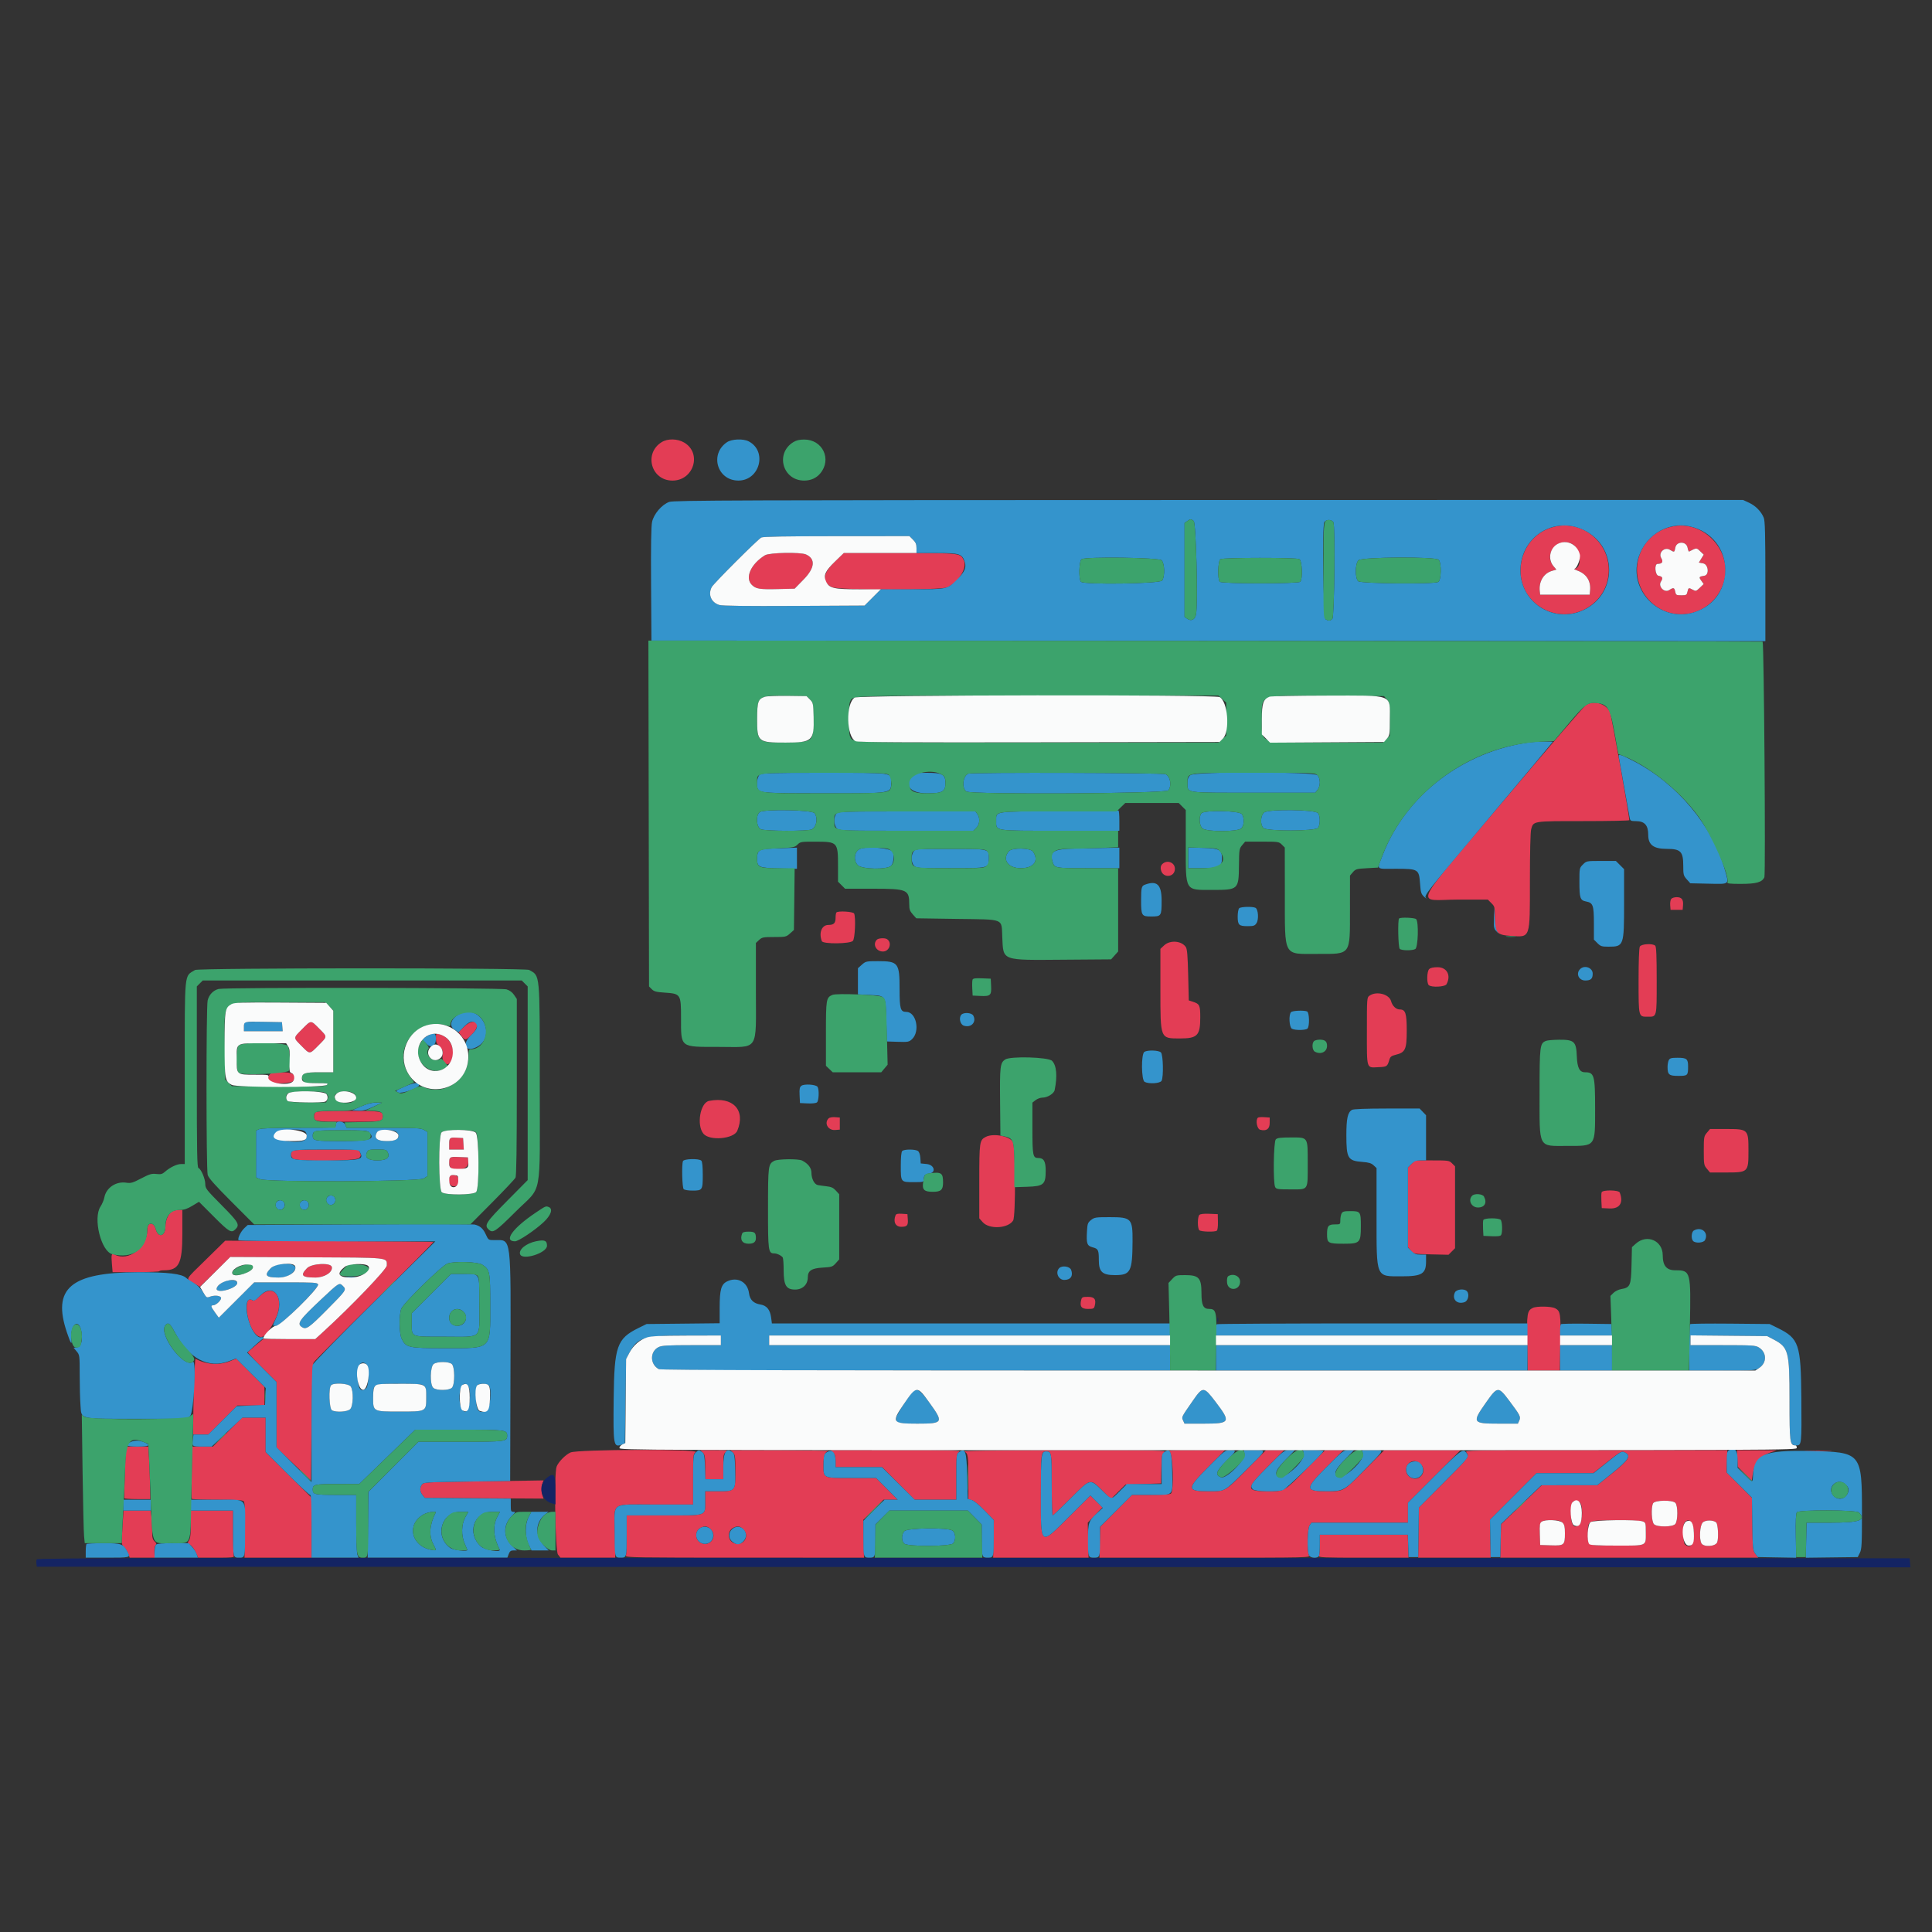 <svg id="svg" version="1.1" xmlns="http://www.w3.org/2000/svg" xmlns:xlink="http://www.w3.org/1999/xlink" width="400" height="400" viewBox="0, 0, 400,400"><rect x="0" y="0" width="400" height="400" fill="#333333" stroke="none"/><g id="svgg"><path id="path0" d="M137.024 91.521 C 133.227 93.835,134.790 99.500,139.226 99.500 C 143.639 99.500,145.382 93.814,141.642 91.621 C 140.261 90.813,138.257 90.769,137.024 91.521 M321.904 109.028 C 314.065 110.868,312.194 121.383,318.936 125.709 C 325.044 129.629,333.082 125.248,333.082 118.000 C 333.082 112.137,327.556 107.701,321.904 109.028 M345.846 109.088 C 339.064 110.815,336.630 119.081,341.388 124.221 C 345.828 129.017,353.499 127.814,356.385 121.870 C 359.659 115.126,353.147 107.228,345.846 109.088 M325.475 112.612 C 327.273 113.542,327.655 117.676,325.952 117.768 C 325.772 117.777,326.070 117.948,326.614 118.147 C 328.465 118.825,329.394 120.294,329.208 122.250 L 329.125 123.125 324.000 123.125 L 318.875 123.125 318.792 122.398 C 318.569 120.441,319.585 118.719,321.260 118.218 L 322.232 117.926 321.616 117.194 C 319.493 114.670,322.515 111.082,325.475 112.612 M349.394 113.386 C 349.485 113.873,349.631 114.235,349.717 114.190 C 351.297 113.375,351.219 113.377,351.999 114.124 L 352.739 114.833 352.233 115.653 L 351.726 116.473 352.625 116.642 C 353.714 116.846,353.928 119.033,352.875 119.200 C 351.747 119.379,351.691 119.465,352.222 120.210 L 352.729 120.922 351.927 121.694 C 351.182 122.412,351.081 122.442,350.500 122.117 C 349.629 121.630,349.561 121.653,349.375 122.500 C 349.222 123.196,349.130 123.250,348.099 123.250 C 347.064 123.250,346.977 123.198,346.837 122.500 C 346.665 121.639,346.479 121.589,345.599 122.165 C 344.589 122.827,343.220 121.410,343.886 120.394 C 344.352 119.682,344.212 119.359,343.375 119.210 C 342.664 119.083,342.473 116.752,343.174 116.746 C 344.152 116.738,344.410 116.338,343.944 115.549 C 343.285 114.434,344.606 113.159,345.731 113.824 C 346.679 114.384,346.668 114.388,346.859 113.375 C 347.114 112.013,349.138 112.022,349.394 113.386 M158.375 114.965 C 155.448 116.771,154.183 119.615,155.653 121.085 C 156.507 121.939,157.267 122.058,161.224 121.958 L 164.525 121.875 166.387 119.969 C 168.717 117.585,168.896 115.716,166.882 114.799 C 165.736 114.276,159.286 114.402,158.375 114.965 M172.853 116.288 C 170.296 118.767,170.100 120.487,172.250 121.562 C 173.529 122.201,194.810 122.232,196.149 121.597 C 198.525 120.470,200.295 117.555,199.546 116.002 C 198.816 114.488,198.989 114.508,186.286 114.504 L 174.697 114.500 172.853 116.288 M328.284 146.040 C 327.822 146.362,320.098 155.344,311.120 166.000 C 291.746 188.995,292.993 186.250,301.922 186.250 L 308.038 186.250 308.769 186.981 C 309.469 187.680,309.500 187.807,309.500 189.967 C 309.500 193.131,309.879 193.569,312.791 193.767 C 316.900 194.046,316.750 194.474,316.751 182.454 C 316.752 176.462,316.854 172.262,317.011 171.695 C 317.491 169.967,317.283 170.000,327.791 170.000 C 332.977 170.000,337.266 169.916,337.322 169.813 C 337.473 169.534,333.604 147.910,333.303 147.353 C 332.351 145.586,329.871 144.937,328.284 146.040 M240.620 178.916 C 240.329 179.207,240.249 179.559,240.356 180.091 C 240.714 181.884,243.250 181.694,243.250 179.875 C 243.250 178.537,241.600 177.936,240.620 178.916 M346.014 186.108 C 345.851 186.304,345.753 186.895,345.796 187.420 L 345.875 188.375 347.125 188.375 L 348.375 188.375 348.454 187.420 C 348.552 186.228,348.171 185.750,347.125 185.750 C 346.677 185.750,346.178 185.911,346.014 186.108 M173.167 188.917 C 173.075 189.008,173.000 189.492,173.000 189.992 C 173.000 191.136,172.638 191.500,171.500 191.500 C 170.138 191.500,169.486 193.121,170.152 194.855 C 170.394 195.486,176.007 195.433,176.586 194.793 C 177.008 194.326,177.206 190.077,176.848 189.145 C 176.692 188.738,173.541 188.542,173.167 188.917 M181.550 194.550 C 180.612 195.488,181.387 197.000,182.806 197.000 C 184.146 197.000,184.753 195.166,183.654 194.441 C 183.213 194.151,181.880 194.220,181.550 194.550 M241.026 195.725 L 240.250 196.451 240.250 204.867 C 240.250 215.179,240.178 215.000,244.330 215.000 C 247.913 215.000,248.500 214.390,248.500 210.668 C 248.500 208.091,248.386 207.856,246.900 207.375 L 246.125 207.125 246.000 201.875 C 245.905 197.878,245.789 196.495,245.513 196.080 C 244.642 194.768,242.254 194.579,241.026 195.725 M339.509 195.984 C 339.349 196.282,339.250 198.975,339.250 203.000 C 339.250 210.583,339.230 210.500,341.084 210.500 C 343.072 210.500,343.000 210.782,343.000 203.000 C 343.000 197.967,342.919 196.019,342.700 195.800 C 342.181 195.281,339.812 195.418,339.509 195.984 M295.893 200.643 C 295.419 201.117,295.352 203.502,295.800 203.950 C 296.329 204.479,299.186 204.336,299.491 203.766 C 300.472 201.933,299.579 200.250,297.625 200.250 C 296.741 200.250,296.152 200.383,295.893 200.643 M283.556 206.139 C 283.004 206.525,283.000 206.580,283.000 213.484 C 283.000 221.514,282.855 221.061,285.389 220.949 C 287.165 220.871,287.235 220.823,287.660 219.386 C 287.839 218.784,288.078 218.599,288.963 218.384 C 290.966 217.896,291.250 217.273,291.250 213.361 C 291.250 209.782,290.991 209.000,289.806 209.000 C 289.039 209.000,288.274 208.269,288.009 207.282 C 287.615 205.819,284.979 205.142,283.556 206.139 M62.555 213.069 C 60.671 214.971,60.678 214.785,62.430 216.555 C 64.187 218.332,64.056 218.336,65.945 216.431 C 67.829 214.529,67.822 214.715,66.070 212.945 C 64.313 211.168,64.444 211.164,62.555 213.069 M96.073 212.585 L 94.925 213.669 95.510 214.460 C 96.266 215.482,96.440 215.460,97.698 214.178 C 99.893 211.942,98.352 210.431,96.073 212.585 M90.250 214.954 C 90.250 215.748,90.415 216.126,91.026 216.738 C 91.685 217.396,91.779 217.641,91.647 218.343 C 91.350 219.928,92.705 221.045,93.369 219.762 C 94.512 217.551,93.281 214.691,90.938 214.115 C 90.273 213.952,90.250 213.980,90.250 214.954 M55.893 222.393 C 55.425 222.861,55.385 223.535,55.800 223.950 C 56.348 224.498,60.431 224.346,60.741 223.766 C 61.419 222.499,60.716 222.000,58.250 222.000 C 56.798 222.000,56.183 222.102,55.893 222.393 M146.821 227.925 C 144.971 228.283,144.163 232.967,145.647 234.731 C 146.925 236.250,151.938 235.807,152.646 234.113 C 154.436 229.830,151.745 226.972,146.821 227.925 M65.300 230.300 C 65.135 230.465,65.000 230.836,65.000 231.125 C 65.000 232.207,65.272 232.250,72.125 232.250 C 78.978 232.250,79.250 232.207,79.250 231.125 C 79.250 230.043,78.978 230.000,72.125 230.000 C 67.383 230.000,65.518 230.082,65.300 230.300 M171.561 231.539 C 170.569 232.531,171.438 234.076,172.920 233.954 L 173.875 233.875 173.875 232.625 L 173.875 231.375 172.874 231.301 C 172.312 231.260,171.736 231.364,171.561 231.539 M260.428 231.405 C 259.903 231.931,260.252 233.741,260.910 233.906 C 262.207 234.232,262.875 233.751,262.875 232.494 L 262.875 231.375 261.741 231.301 C 261.117 231.260,260.526 231.307,260.428 231.405 M353.397 234.519 C 352.781 235.252,352.750 235.429,352.750 238.250 C 352.750 241.071,352.781 241.248,353.397 241.981 L 354.044 242.750 357.363 242.750 C 361.950 242.750,362.000 242.701,362.000 238.250 C 362.000 233.799,361.950 233.750,357.363 233.750 L 354.044 233.750 353.397 234.519 M204.096 235.379 C 202.798 236.047,202.750 236.377,202.750 244.633 L 202.750 252.242 203.474 253.052 C 204.829 254.568,208.733 254.346,209.758 252.694 C 210.303 251.815,210.260 237.505,209.708 236.437 C 209.079 235.219,205.658 234.574,204.096 235.379 M93.178 235.655 C 93.080 235.753,93.000 236.321,93.000 236.917 L 93.000 238.000 94.514 238.000 L 96.027 238.000 95.951 236.813 L 95.875 235.625 94.615 235.551 C 93.923 235.511,93.276 235.558,93.178 235.655 M60.550 238.300 C 60.135 238.715,60.175 239.389,60.643 239.857 C 61.321 240.535,73.753 240.437,74.376 239.749 C 74.751 239.335,74.780 239.140,74.545 238.624 L 74.261 238.000 67.555 238.000 C 62.673 238.000,60.768 238.082,60.550 238.300 M93.177 239.657 C 92.821 240.012,92.989 241.692,93.395 241.848 C 95.198 242.540,97.060 241.886,96.955 240.600 L 96.875 239.625 95.114 239.553 C 94.146 239.513,93.274 239.560,93.177 239.657 M292.231 240.981 L 291.500 241.712 291.500 249.967 L 291.500 258.222 292.103 258.924 C 292.704 259.623,292.713 259.625,296.301 259.705 L 299.897 259.785 300.573 259.109 L 301.250 258.432 301.250 249.955 L 301.250 241.477 300.636 240.864 C 300.043 240.270,299.907 240.250,296.492 240.250 L 292.962 240.250 292.231 240.981 M93.106 243.585 C 92.685 244.681,93.099 245.625,94.000 245.625 C 95.327 245.625,95.385 243.424,94.061 243.297 C 93.520 243.244,93.199 243.341,93.106 243.585 M331.604 246.840 C 331.532 247.028,331.507 247.843,331.549 248.653 L 331.625 250.125 333.209 250.200 C 335.347 250.301,336.168 249.033,335.348 246.895 C 335.145 246.365,331.805 246.316,331.604 246.840 M35.529 250.908 C 34.791 251.425,34.250 252.708,34.250 253.944 C 34.250 255.967,32.759 256.390,32.253 254.511 C 31.821 252.906,30.502 252.968,30.499 254.593 C 30.492 258.281,26.584 261.267,23.749 259.749 C 23.089 259.396,23.002 259.679,23.168 261.657 L 23.314 263.397 28.157 263.386 C 30.820 263.380,33.000 263.291,33.000 263.188 C 33.000 263.084,33.424 263.000,33.941 263.000 C 37.056 263.000,37.750 261.628,37.750 255.463 L 37.750 250.500 36.931 250.500 C 36.480 250.500,35.849 250.683,35.529 250.908 M185.407 251.633 C 184.888 252.986,185.406 254.002,186.613 253.996 C 187.795 253.990,188.042 253.710,187.954 252.475 L 187.875 251.375 186.719 251.300 C 185.834 251.243,185.526 251.321,185.407 251.633 M248.310 251.540 C 247.913 251.937,247.906 254.306,248.300 254.700 C 248.626 255.026,251.441 255.110,251.911 254.809 C 252.085 254.697,252.183 253.985,252.161 253.000 L 252.125 251.375 250.372 251.303 C 249.224 251.255,248.513 251.337,248.310 251.540 M42.688 260.740 C 38.135 265.208,38.422 264.671,40.071 265.645 L 41.375 266.415 44.527 263.327 L 47.679 260.239 63.456 260.307 C 80.959 260.382,80.083 260.293,80.083 262.012 C 80.083 262.774,72.645 270.526,66.842 275.813 L 65.264 277.250 59.871 277.250 L 54.478 277.250 52.927 278.535 C 52.073 279.242,51.346 279.890,51.312 279.976 C 51.277 280.061,52.598 281.478,54.249 283.124 L 57.250 286.117 57.250 292.913 L 57.250 299.709 60.813 303.106 L 64.375 306.504 64.500 294.564 C 64.592 285.771,64.706 282.484,64.933 282.088 C 65.102 281.793,70.778 276.088,77.546 269.410 C 84.315 262.733,89.798 257.215,89.732 257.149 C 89.666 257.083,79.940 256.994,68.118 256.952 L 46.625 256.875 42.688 260.740 M63.558 262.566 C 62.100 264.069,62.487 264.500,65.295 264.500 C 67.196 264.500,68.911 263.402,68.704 262.318 C 68.522 261.368,64.533 261.560,63.558 262.566 M53.923 268.220 C 52.825 269.252,52.555 269.396,52.173 269.158 C 50.346 268.016,50.959 274.111,52.876 276.144 C 54.156 277.500,55.064 276.867,56.906 273.333 C 59.100 269.123,56.926 265.396,53.923 268.220 M223.853 269.125 C 223.509 270.493,223.888 271.000,225.250 271.000 C 226.365 271.000,226.506 270.937,226.647 270.375 C 226.991 269.007,226.612 268.500,225.250 268.500 C 224.135 268.500,223.994 268.563,223.853 269.125 M317.355 270.786 C 316.179 271.357,316.082 271.969,316.197 278.063 L 316.304 283.750 319.625 283.750 L 322.946 283.750 323.049 278.063 C 323.160 271.956,323.082 271.434,321.964 270.856 C 321.171 270.446,318.150 270.400,317.355 270.786 M40.166 286.680 C 40.075 289.675,40.001 293.222,40.001 294.563 L 40.000 297.000 41.566 297.000 L 43.133 297.000 46.125 294.000 L 49.117 291.000 51.934 291.000 L 54.750 291.000 54.750 289.066 L 54.750 287.133 51.836 284.210 L 48.921 281.288 47.648 281.801 C 45.386 282.713,42.620 282.526,40.478 281.318 C 40.396 281.272,40.256 283.685,40.166 286.680 M47.105 296.503 L 44.084 299.500 41.939 299.500 L 39.794 299.500 39.700 304.813 C 39.649 307.734,39.646 310.209,39.693 310.313 C 39.741 310.416,42.122 310.500,44.984 310.500 C 49.135 310.500,50.247 310.571,50.479 310.849 C 50.685 311.097,50.748 312.836,50.697 316.849 L 50.625 322.500 57.563 322.500 L 64.500 322.500 64.500 316.285 L 64.500 310.070 59.750 305.362 L 55.000 300.654 55.000 297.077 L 55.000 293.500 52.563 293.503 L 50.125 293.505 47.105 296.503 M25.869 304.749 C 25.769 307.636,25.701 310.083,25.718 310.186 C 25.736 310.290,26.959 310.375,28.438 310.375 L 31.125 310.375 31.059 307.250 C 31.022 305.531,30.928 303.084,30.848 301.813 L 30.703 299.500 28.378 299.500 L 26.052 299.500 25.869 304.749 M118.123 300.716 C 117.047 301.205,115.613 302.671,115.233 303.669 C 114.698 305.077,114.950 321.118,115.518 321.841 L 116.036 322.500 121.706 322.500 L 127.375 322.501 127.298 317.511 C 127.194 310.752,126.156 311.500,135.634 311.500 L 143.500 311.500 143.500 306.264 C 143.500 301.137,143.512 301.020,144.056 300.639 C 144.982 299.990,119.555 300.066,118.123 300.716 M145.500 300.750 C 145.933 301.183,146.000 301.583,146.000 303.750 L 146.000 306.250 147.875 306.250 L 149.750 306.250 149.750 303.639 C 149.750 301.225,149.792 300.999,150.306 300.639 C 150.822 300.277,150.654 300.250,147.931 300.250 L 145.000 300.250 145.500 300.750 M151.750 300.750 C 152.199 301.199,152.250 301.583,152.250 304.500 C 152.250 308.766,152.264 308.750,148.625 308.750 L 146.000 308.750 146.000 310.694 C 146.000 313.966,146.602 313.750,137.486 313.750 L 129.750 313.750 129.750 317.730 C 129.750 319.918,129.682 321.887,129.598 322.105 C 129.461 322.464,131.727 322.500,154.161 322.500 L 178.875 322.501 178.800 318.591 L 178.725 314.682 180.816 312.591 L 182.907 310.500 184.386 310.500 L 185.865 310.500 183.625 308.250 L 181.385 306.000 176.336 306.000 C 170.276 306.000,170.500 306.104,170.500 303.280 C 170.500 301.350,170.728 300.699,171.500 300.423 C 171.706 300.350,167.234 300.281,161.563 300.270 L 151.250 300.250 151.750 300.750 M172.500 300.750 C 172.867 301.117,173.000 301.583,173.000 302.500 L 173.000 303.750 177.816 303.750 L 182.632 303.750 186.000 307.125 L 189.368 310.500 193.684 310.500 L 198.000 310.500 198.000 305.764 C 198.000 301.154,198.015 301.018,198.556 300.639 C 199.061 300.285,197.896 300.250,185.556 300.250 L 172.000 300.250 172.500 300.750 M199.666 300.545 C 200.429 300.914,200.493 301.347,200.497 306.156 L 200.500 310.438 201.189 310.575 C 201.613 310.660,202.625 311.481,203.826 312.715 L 205.775 314.718 205.700 318.609 L 205.625 322.501 215.500 322.501 L 225.375 322.501 225.294 318.873 L 225.213 315.245 226.726 313.670 L 228.238 312.095 226.994 310.869 L 225.750 309.644 221.421 313.947 C 215.225 320.107,215.500 320.323,215.500 309.282 C 215.500 300.681,215.523 300.500,216.625 300.500 C 217.704 300.500,217.750 300.782,217.750 307.425 C 217.750 310.904,217.836 313.750,217.941 313.750 C 218.046 313.750,219.704 312.175,221.625 310.250 C 225.844 306.023,225.675 306.067,228.181 308.555 L 229.998 310.361 231.506 308.868 L 233.014 307.375 236.694 307.250 L 240.375 307.125 240.440 304.125 C 240.498 301.427,240.558 301.081,241.030 300.688 C 241.531 300.270,240.577 300.251,220.340 300.267 C 205.380 300.279,199.284 300.361,199.666 300.545 M242.194 300.639 C 242.849 301.098,243.073 308.577,242.450 309.200 C 242.242 309.408,240.952 309.500,238.259 309.500 L 234.368 309.500 231.075 312.813 L 227.781 316.125 227.703 319.313 L 227.625 322.501 249.446 322.500 C 270.943 322.500,271.264 322.493,271.009 322.016 C 270.580 321.216,270.680 316.461,271.139 315.806 L 271.528 315.250 281.514 315.250 L 291.500 315.250 291.500 313.190 L 291.500 311.129 296.935 305.690 L 302.371 300.250 294.479 300.250 L 286.588 300.250 282.731 304.145 C 278.063 308.860,278.251 308.750,274.871 308.750 C 270.104 308.750,270.087 308.297,274.684 303.691 L 278.118 300.250 276.228 300.250 L 274.338 300.250 270.481 304.145 C 265.813 308.860,266.001 308.750,262.621 308.750 C 257.854 308.750,257.837 308.297,262.434 303.691 L 265.868 300.250 263.978 300.250 L 262.088 300.250 258.231 304.145 C 253.548 308.875,253.764 308.750,250.280 308.750 C 245.639 308.750,245.629 308.296,250.176 303.708 L 253.602 300.250 247.620 300.250 C 242.135 300.250,241.685 300.282,242.194 300.639 M303.586 300.707 C 304.307 301.504,304.104 301.776,298.884 306.991 L 293.769 312.102 293.697 317.301 L 293.625 322.500 301.125 322.501 L 308.625 322.501 308.550 318.578 L 308.475 314.655 313.297 309.828 L 318.120 305.000 323.998 304.997 L 329.875 304.994 332.705 302.747 C 335.682 300.383,335.749 300.348,336.516 300.759 C 337.745 301.416,337.192 302.292,333.859 304.974 L 330.718 307.500 324.964 307.500 L 319.210 307.500 314.993 311.543 L 310.775 315.587 310.700 319.044 L 310.625 322.501 337.320 322.500 L 364.015 322.500 363.445 321.730 C 362.899 320.992,362.872 320.731,362.802 315.542 L 362.728 310.125 360.095 307.477 L 357.462 304.829 357.544 302.539 L 357.625 300.249 330.399 300.249 C 304.038 300.250,303.186 300.265,303.586 300.707 M359.707 301.964 L 359.788 303.678 361.237 305.112 L 362.686 306.546 362.865 305.336 C 363.224 302.900,364.357 301.481,366.549 300.724 L 367.875 300.266 363.750 300.258 L 359.625 300.249 359.707 301.964 M374.075 300.437 C 375.423 300.482,377.561 300.481,378.825 300.436 C 380.090 300.391,378.988 300.354,376.375 300.354 C 373.762 300.354,372.728 300.391,374.075 300.437 M294.136 303.114 C 295.540 304.518,294.067 306.752,292.236 305.994 C 290.432 305.247,290.934 302.500,292.875 302.500 C 293.231 302.500,293.799 302.776,294.136 303.114 M96.667 306.744 C 88.170 306.868,87.691 306.900,87.355 307.360 C 86.865 308.030,86.911 308.835,87.478 309.535 L 87.955 310.125 100.247 310.197 L 112.539 310.268 112.338 309.697 C 112.081 308.968,112.080 307.785,112.335 307.063 L 112.534 306.500 109.079 306.556 C 107.179 306.587,101.594 306.672,96.667 306.744 M327.016 311.009 C 327.745 311.398,327.731 314.963,326.999 315.626 C 325.891 316.629,325.250 315.824,325.250 313.430 C 325.250 310.873,325.675 310.291,327.016 311.009 M346.857 311.143 C 347.423 311.708,347.407 314.912,346.836 315.543 C 346.268 316.171,343.137 316.202,342.457 315.586 C 341.934 315.113,341.797 312.097,342.259 311.234 C 342.606 310.585,346.228 310.513,346.857 311.143 M25.348 316.266 C 25.128 319.726,25.134 319.789,25.687 320.309 C 25.996 320.599,26.384 321.210,26.550 321.668 L 26.850 322.500 29.437 322.500 L 32.023 322.500 31.966 321.393 C 31.934 320.785,32.041 320.127,32.203 319.931 C 32.436 319.650,32.394 319.481,31.999 319.124 C 31.588 318.752,31.500 318.354,31.500 316.871 C 31.500 315.880,31.428 314.548,31.341 313.910 L 31.182 312.750 28.376 312.750 L 25.571 312.750 25.348 316.266 M39.500 315.569 C 39.500 317.657,39.404 318.526,39.129 318.918 C 38.787 319.407,38.808 319.480,39.402 319.870 C 39.757 320.102,40.267 320.789,40.535 321.396 L 41.023 322.500 44.788 322.500 C 48.119 322.500,48.536 322.454,48.402 322.105 C 48.318 321.887,48.250 319.693,48.250 317.230 L 48.250 312.750 43.875 312.750 L 39.500 312.750 39.500 315.569 M323.500 315.250 C 323.902 315.652,324.000 316.083,324.000 317.452 C 324.000 319.908,323.851 320.037,321.121 319.948 L 318.875 319.875 318.802 317.629 C 318.713 314.899,318.842 314.750,321.298 314.750 C 322.667 314.750,323.098 314.848,323.500 315.250 M340.109 314.994 C 340.726 315.229,340.750 315.315,340.750 317.319 C 340.750 320.154,341.095 320.000,334.750 320.000 C 328.438 320.000,328.750 320.132,328.750 317.464 C 328.750 314.707,328.657 314.750,334.664 314.750 C 337.306 314.750,339.756 314.860,340.109 314.994 M350.698 317.366 C 350.790 319.768,349.928 320.828,348.800 319.700 C 348.471 319.371,348.382 315.812,348.691 315.350 C 349.581 314.018,350.610 315.052,350.698 317.366 M355.331 315.231 C 355.709 315.609,355.848 318.483,355.528 319.313 C 355.181 320.211,352.713 320.365,352.259 319.516 C 351.763 318.590,351.938 315.812,352.529 315.221 C 353.095 314.655,354.761 314.661,355.331 315.231 M147.136 316.614 C 148.607 318.085,147.047 320.330,145.154 319.468 C 143.836 318.867,143.798 316.919,145.091 316.292 C 145.951 315.876,146.482 315.960,147.136 316.614 M153.886 316.614 C 155.357 318.085,153.797 320.330,151.904 319.468 C 150.586 318.867,150.548 316.919,151.841 316.292 C 152.701 315.876,153.232 315.960,153.886 316.614 M273.250 319.730 C 273.250 320.818,273.182 321.887,273.098 322.105 C 272.962 322.461,273.872 322.500,282.286 322.501 L 291.625 322.501 291.545 320.126 L 291.466 317.750 282.358 317.750 L 273.250 317.750 273.250 319.730 " stroke="none" fill="#e33d55" fill-rule="evenodd"></path><path id="path1" d="M150.497 91.563 C 146.871 94.031,148.489 99.481,152.853 99.496 C 157.311 99.511,158.925 93.405,154.999 91.375 C 153.861 90.786,151.493 90.885,150.497 91.563 M138.569 103.913 C 137.029 104.459,135.360 106.405,135.002 108.072 C 134.812 108.958,134.747 113.092,134.799 121.000 L 134.875 132.625 250.188 132.688 L 365.500 132.751 365.500 120.367 C 365.500 110.543,365.430 107.818,365.163 107.179 C 364.616 105.875,363.483 104.719,362.135 104.092 L 360.875 103.505 250.250 103.522 C 152.717 103.537,139.500 103.584,138.569 103.913 M247.140 107.855 C 247.634 108.216,248.053 124.859,247.627 127.184 C 247.429 128.265,246.674 128.672,245.858 128.137 L 245.250 127.738 245.250 118.008 L 245.250 108.278 245.806 107.889 C 246.485 107.413,246.534 107.412,247.140 107.855 M276.059 108.107 C 276.470 108.707,276.278 127.686,275.857 128.107 C 275.396 128.568,275.141 128.593,274.484 128.241 C 273.981 127.972,273.703 108.831,274.191 108.100 C 274.589 107.505,275.649 107.508,276.059 108.107 M327.836 109.706 C 334.909 113.067,334.917 122.971,327.850 126.295 C 321.554 129.255,314.452 124.536,314.803 117.625 C 315.142 110.958,321.869 106.870,327.836 109.706 M349.948 109.010 C 359.242 111.154,359.755 123.993,350.658 126.789 C 344.161 128.786,337.646 122.925,339.011 116.313 C 340.069 111.193,345.035 107.877,349.948 109.010 M189.019 111.731 C 189.588 112.299,189.750 112.688,189.750 113.481 L 189.750 114.500 193.966 114.500 C 198.702 114.500,199.182 114.655,199.744 116.357 C 200.130 117.525,199.661 118.531,197.965 120.174 C 196.084 121.997,196.066 122.000,188.802 122.000 L 182.388 122.000 180.687 123.688 L 178.987 125.375 164.431 125.452 C 154.524 125.504,149.580 125.442,148.951 125.258 C 147.251 124.761,146.537 123.098,147.358 121.550 C 147.760 120.793,156.845 111.711,157.625 111.287 C 157.969 111.100,162.827 111.013,173.207 111.008 L 188.288 111.000 189.019 111.731 M240.500 116.000 C 241.141 116.641,241.212 119.336,240.611 120.194 C 240.149 120.854,224.443 121.093,223.800 120.450 C 223.289 119.939,223.402 116.082,223.938 115.770 C 224.880 115.221,239.930 115.430,240.500 116.000 M269.016 115.759 C 269.595 116.068,269.745 119.905,269.200 120.450 C 268.771 120.879,252.979 120.879,252.550 120.450 C 252.039 119.939,252.152 116.082,252.688 115.770 C 253.286 115.421,268.366 115.411,269.016 115.759 M297.857 115.893 C 298.487 116.522,298.415 120.144,297.766 120.491 C 296.866 120.973,281.755 120.832,281.207 120.336 C 280.522 119.716,280.551 116.699,281.250 116.000 C 281.939 115.311,297.177 115.213,297.857 115.893 M316.875 153.672 C 303.045 155.467,291.042 164.619,286.279 177.000 C 285.037 180.228,284.704 179.875,288.996 179.875 C 293.683 179.875,293.789 179.942,294.015 183.017 C 294.147 184.815,294.239 185.098,294.884 185.701 C 295.281 186.072,295.424 186.150,295.203 185.875 C 294.817 185.395,295.345 184.728,308.150 169.520 C 315.493 160.800,321.500 153.628,321.500 153.583 C 321.500 153.475,317.848 153.546,316.875 153.672 M335.144 156.688 C 335.197 156.928,335.694 159.713,336.248 162.875 C 336.802 166.037,337.319 168.934,337.397 169.313 C 337.528 169.943,337.637 170.001,338.707 170.008 C 340.516 170.020,341.250 170.850,341.250 172.884 C 341.250 174.918,342.361 175.750,345.078 175.750 C 347.974 175.750,348.500 176.291,348.500 179.265 C 348.500 181.096,348.554 181.302,349.229 182.059 L 349.958 182.875 353.729 182.959 C 358.193 183.059,358.009 183.213,357.124 180.114 C 354.490 170.887,347.212 162.204,338.221 157.563 C 335.482 156.148,334.994 156.009,335.144 156.688 M157.306 160.389 C 156.734 160.790,156.504 162.726,156.946 163.422 C 157.424 164.173,158.704 164.250,170.625 164.250 C 184.902 164.250,184.488 164.319,184.496 161.952 C 184.503 159.903,185.194 160.000,170.625 160.000 C 159.477 160.000,157.791 160.049,157.306 160.389 M188.864 160.614 C 186.998 162.479,188.467 164.250,191.880 164.250 C 195.126 164.250,195.742 163.911,195.742 162.125 C 195.742 160.339,195.126 160.000,191.880 160.000 C 189.662 160.000,189.430 160.047,188.864 160.614 M200.500 160.173 C 199.340 160.588,199.050 163.194,200.088 163.874 C 201.107 164.542,241.401 164.316,241.895 163.640 C 242.631 162.633,242.323 160.811,241.329 160.287 C 240.769 159.993,201.313 159.883,200.500 160.173 M246.465 160.478 C 246.001 160.854,245.875 161.199,245.875 162.094 C 245.875 164.251,245.025 164.125,259.531 164.125 L 272.294 164.125 272.772 163.535 C 273.418 162.737,273.407 161.157,272.750 160.500 C 271.986 159.736,247.406 159.716,246.465 160.478 M157.301 168.137 C 156.440 168.748,156.578 171.213,157.500 171.678 C 158.333 172.098,167.291 172.127,168.079 171.713 C 169.073 171.189,169.381 169.367,168.646 168.360 C 168.141 167.669,158.235 167.475,157.301 168.137 M219.267 167.937 C 205.578 168.014,206.250 167.912,206.250 169.914 C 206.250 172.114,205.527 172.000,219.500 172.000 L 231.750 172.000 231.750 169.875 C 231.750 168.706,231.666 167.777,231.563 167.810 C 231.459 167.843,225.926 167.900,219.267 167.937 M261.732 168.214 C 260.962 168.838,260.868 170.725,261.571 171.429 C 262.283 172.140,272.372 172.105,272.895 171.390 C 273.352 170.765,273.353 168.986,272.896 168.360 C 272.340 167.600,262.647 167.473,261.732 168.214 M173.164 168.457 C 172.569 169.115,172.618 170.868,173.250 171.500 C 173.738 171.988,174.083 172.000,187.636 172.000 L 201.523 172.000 202.136 171.386 C 202.854 170.669,202.954 169.403,202.361 168.556 L 201.972 168.000 187.775 168.000 C 174.338 168.000,173.555 168.024,173.164 168.457 M248.742 168.385 C 248.160 169.086,248.295 170.979,248.965 171.522 C 249.873 172.258,256.260 172.240,257.000 171.500 C 257.611 170.889,257.669 169.352,257.111 168.556 C 256.603 167.830,249.325 167.682,248.742 168.385 M159.758 175.687 C 157.147 175.792,156.750 176.069,156.750 177.783 C 156.750 179.551,157.094 179.699,161.438 179.796 L 165.001 179.875 165.000 177.688 L 165.000 175.500 163.438 175.551 C 162.578 175.579,160.922 175.640,159.758 175.687 M178.079 175.752 C 176.874 176.237,176.613 178.136,177.614 179.136 C 178.473 179.996,183.668 180.082,184.500 179.250 C 185.013 178.737,185.198 176.949,184.804 176.328 C 184.317 175.563,179.560 175.155,178.079 175.752 M222.625 175.678 C 218.162 175.773,217.265 176.271,217.886 178.309 C 218.330 179.762,218.268 179.750,225.289 179.750 L 231.750 179.750 231.750 177.625 L 231.750 175.500 228.813 175.554 C 227.197 175.584,224.412 175.640,222.625 175.678 M246.000 177.604 L 246.000 179.750 248.841 179.750 C 252.262 179.750,253.000 179.397,253.000 177.760 C 253.000 175.922,252.489 175.637,249.023 175.542 L 246.000 175.458 246.000 177.604 M189.139 176.306 C 188.581 177.102,188.639 178.639,189.250 179.250 C 189.726 179.726,190.083 179.750,196.750 179.750 C 204.788 179.750,204.750 179.760,204.750 177.664 C 204.750 175.728,204.844 175.750,196.682 175.750 C 189.573 175.750,189.526 175.753,189.139 176.306 M208.914 176.207 C 207.392 177.889,208.663 179.750,211.332 179.750 C 214.036 179.750,215.181 178.190,213.861 176.306 C 213.325 175.541,209.584 175.466,208.914 176.207 M327.731 178.981 C 327.007 179.705,327.000 179.738,327.000 182.622 C 327.000 185.942,327.162 186.414,328.384 186.643 C 329.821 186.913,330.000 187.418,330.000 191.200 L 330.000 194.538 330.731 195.269 C 331.380 195.918,331.633 196.000,332.997 196.000 C 336.195 196.000,336.250 195.849,336.250 186.987 L 336.250 179.950 335.400 179.100 L 334.550 178.250 331.506 178.250 C 328.474 178.250,328.458 178.253,327.731 178.981 M237.000 183.182 C 236.349 183.430,236.258 183.814,236.254 186.329 C 236.249 189.575,236.355 189.750,238.334 189.750 C 240.439 189.750,240.500 189.657,240.500 186.468 C 240.500 183.127,239.532 182.218,237.000 183.182 M256.550 188.050 C 256.385 188.215,256.250 188.980,256.250 189.750 C 256.250 191.505,256.500 191.750,258.294 191.750 C 259.562 191.750,259.789 191.673,260.151 191.120 C 260.635 190.381,260.513 188.321,259.965 187.973 C 259.454 187.649,256.893 187.707,256.550 188.050 M309.294 190.059 C 309.252 192.131,309.285 192.278,309.938 192.946 C 310.316 193.333,310.400 193.382,310.125 193.056 C 309.735 192.593,309.593 191.955,309.481 190.169 L 309.338 187.875 309.294 190.059 M178.441 199.729 L 177.625 200.459 177.625 203.167 L 177.625 205.875 180.055 206.000 C 183.465 206.175,183.345 205.990,183.500 211.321 L 183.625 215.625 185.892 215.696 C 187.992 215.762,188.206 215.723,188.809 215.164 C 190.553 213.548,189.711 209.500,187.630 209.500 C 186.429 209.500,186.250 208.889,186.250 204.805 C 186.250 199.346,185.984 199.000,181.778 199.000 C 179.347 199.000,179.229 199.026,178.441 199.729 M327.143 200.643 C 326.215 201.571,326.861 203.000,328.209 203.000 C 329.364 203.000,329.750 202.646,329.750 201.584 C 329.750 200.343,328.055 199.731,327.143 200.643 M267.300 209.550 C 266.777 210.073,266.916 212.688,267.484 212.991 C 268.146 213.346,270.332 213.318,270.700 212.950 C 271.171 212.479,271.093 209.589,270.605 209.402 C 269.911 209.136,267.611 209.239,267.300 209.550 M95.363 209.838 C 93.426 210.716,92.809 212.336,94.095 213.168 L 94.934 213.711 96.019 212.606 C 97.107 211.498,97.888 211.238,98.450 211.800 C 99.044 212.394,98.758 213.174,97.521 214.332 C 95.506 216.216,96.353 217.973,98.699 216.776 C 102.909 214.628,99.667 207.886,95.363 209.838 M199.014 210.109 C 198.483 210.748,198.790 212.086,199.527 212.344 C 201.043 212.873,202.235 211.622,201.508 210.265 C 201.177 209.646,199.486 209.540,199.014 210.109 M50.673 211.660 C 50.578 211.756,50.500 212.208,50.500 212.667 L 50.500 213.500 54.515 213.500 L 58.530 213.500 58.453 212.563 L 58.375 211.625 54.610 211.556 C 52.540 211.518,50.768 211.565,50.673 211.660 M88.625 214.391 C 87.849 214.792,86.920 215.594,87.393 215.454 C 87.540 215.411,87.934 215.688,88.268 216.072 C 89.191 217.130,90.245 216.593,90.248 215.063 C 90.250 213.857,89.921 213.721,88.625 214.391 M236.938 217.770 C 236.245 218.173,236.285 223.617,236.984 223.991 C 237.869 224.465,240.197 224.316,240.491 223.766 C 240.926 222.953,240.822 218.357,240.357 217.893 C 239.906 217.442,237.641 217.361,236.938 217.770 M345.509 219.484 C 345.366 219.750,345.250 220.376,345.250 220.875 C 345.250 222.503,345.544 222.750,347.482 222.750 C 349.427 222.750,349.500 222.679,349.500 220.780 C 349.500 219.233,349.216 219.000,347.334 219.000 C 346.041 219.000,345.722 219.084,345.509 219.484 M83.830 224.945 C 81.826 225.836,81.808 225.852,82.446 226.183 C 83.093 226.519,86.750 225.270,86.750 224.714 C 86.750 224.009,85.757 224.087,83.830 224.945 M165.924 224.799 C 165.555 225.076,165.487 225.431,165.549 226.756 L 165.625 228.375 167.209 228.450 C 168.162 228.495,168.934 228.408,169.147 228.232 C 169.544 227.902,169.632 225.596,169.269 225.022 C 168.955 224.527,166.505 224.363,165.924 224.799 M74.750 229.070 L 72.875 229.875 74.131 229.949 C 75.137 230.008,75.757 229.850,77.256 229.152 L 79.125 228.283 77.875 228.274 C 77.008 228.269,76.050 228.513,74.750 229.070 M279.914 229.783 C 279.031 230.296,278.750 231.557,278.750 235.000 C 278.750 239.840,279.044 240.333,282.080 240.565 C 283.395 240.665,283.923 240.826,284.392 241.266 L 285.000 241.837 285.000 251.802 C 285.000 264.746,284.793 264.250,290.205 264.250 C 294.406 264.250,295.250 263.729,295.250 261.134 L 295.250 259.750 294.106 259.750 C 293.174 259.750,292.826 259.614,292.231 259.019 L 291.500 258.288 291.500 250.000 L 291.500 241.712 292.231 240.981 C 292.826 240.386,293.174 240.250,294.106 240.250 L 295.250 240.250 295.250 235.576 L 295.250 230.902 294.578 230.201 L 293.906 229.500 287.141 229.508 C 282.796 229.512,280.210 229.611,279.914 229.783 M69.667 232.417 C 69.575 232.508,69.500 232.790,69.500 233.042 C 69.500 233.476,69.103 233.500,61.887 233.500 C 56.642 233.500,54.075 233.590,53.637 233.790 L 53.000 234.080 53.000 238.928 L 53.000 243.776 53.867 244.138 C 55.425 244.789,86.602 244.664,87.688 244.003 L 88.500 243.507 88.500 238.933 L 88.500 234.358 87.774 233.929 C 87.131 233.549,86.176 233.500,79.393 233.500 L 71.738 233.500 71.500 232.875 C 71.268 232.266,70.108 231.975,69.667 232.417 M63.200 234.300 C 63.586 234.686,63.586 235.564,63.200 235.950 C 62.262 236.888,56.750 236.183,56.750 235.125 C 56.750 234.067,62.262 233.362,63.200 234.300 M76.357 234.393 C 77.836 235.872,76.676 236.250,70.657 236.250 C 65.086 236.250,64.750 236.186,64.750 235.125 C 64.750 234.064,65.086 234.000,70.657 234.000 C 75.148 234.000,76.025 234.060,76.357 234.393 M82.107 234.393 C 83.129 235.415,82.238 236.250,80.125 236.250 C 78.054 236.250,77.369 235.679,78.009 234.484 C 78.353 233.840,81.485 233.771,82.107 234.393 M74.491 238.484 C 75.364 240.114,74.834 240.250,67.591 240.250 C 60.903 240.250,60.250 240.154,60.250 239.166 C 60.250 238.035,60.469 238.000,67.541 238.000 C 73.901 238.000,74.245 238.024,74.491 238.484 M80.295 238.624 C 80.777 239.682,80.019 240.250,78.125 240.250 C 76.231 240.250,75.473 239.682,75.955 238.624 C 76.222 238.039,76.357 238.000,78.125 238.000 C 79.893 238.000,80.028 238.039,80.295 238.624 M186.800 238.300 C 186.603 238.497,186.500 239.550,186.500 241.375 C 186.500 244.767,186.487 244.750,189.175 244.750 C 191.159 244.750,191.250 244.725,191.254 244.188 C 191.259 243.360,191.538 243.055,192.376 242.960 C 193.875 242.790,193.458 241.158,191.875 241.000 L 190.625 240.875 190.551 239.750 C 190.506 239.071,190.314 238.501,190.065 238.313 C 189.541 237.914,187.195 237.905,186.800 238.300 M141.402 240.395 C 141.114 241.145,141.235 245.885,141.550 246.200 C 141.718 246.368,142.522 246.500,143.375 246.500 C 145.431 246.500,145.500 246.394,145.500 243.250 C 145.500 241.522,145.396 240.496,145.200 240.300 C 144.725 239.825,141.590 239.904,141.402 240.395 M67.760 247.863 C 67.096 248.663,68.071 249.892,68.938 249.347 C 69.803 248.802,69.495 247.500,68.500 247.500 C 68.259 247.500,67.926 247.663,67.760 247.863 M57.260 248.863 C 56.596 249.663,57.571 250.892,58.438 250.347 C 59.303 249.802,58.995 248.500,58.000 248.500 C 57.759 248.500,57.426 248.663,57.260 248.863 M62.260 248.863 C 61.596 249.663,62.571 250.892,63.438 250.347 C 64.303 249.802,63.995 248.500,63.000 248.500 C 62.759 248.500,62.426 248.663,62.260 248.863 M225.885 252.595 C 225.213 253.132,225.136 253.351,225.044 254.965 C 224.901 257.496,225.058 257.929,226.227 258.244 C 227.384 258.555,227.500 258.798,227.500 260.915 C 227.500 263.327,228.229 264.000,230.842 264.000 C 234.075 264.000,234.445 263.294,234.482 257.050 C 234.510 252.251,234.272 251.999,229.704 252.001 C 226.841 252.002,226.573 252.044,225.885 252.595 M74.458 253.500 L 51.290 253.625 50.613 254.250 C 49.862 254.943,49.152 256.390,49.382 256.761 C 49.474 256.910,57.198 257.003,69.827 257.009 L 90.125 257.018 77.562 269.446 C 70.270 276.660,64.894 282.170,64.749 282.579 C 64.597 283.009,64.500 287.872,64.500 295.076 L 64.500 306.869 60.875 303.250 L 57.250 299.631 57.250 292.882 L 57.250 286.132 54.210 283.085 L 51.169 280.037 52.618 278.706 C 53.415 277.974,54.165 277.337,54.284 277.292 C 54.712 277.127,54.490 276.720,54.048 276.860 C 53.377 277.073,52.333 275.840,51.718 274.108 C 50.622 271.020,50.903 268.351,52.236 269.183 C 52.611 269.418,52.873 269.267,53.894 268.231 C 56.674 265.408,59.024 268.798,57.139 272.914 C 56.360 274.617,56.356 274.500,57.190 274.500 C 58.123 274.500,66.116 266.593,65.859 265.924 C 65.712 265.540,65.075 265.500,59.164 265.500 L 52.631 265.500 48.966 269.159 L 45.302 272.817 44.526 271.746 C 43.665 270.558,43.579 270.250,44.106 270.250 C 44.798 270.250,46.044 268.979,45.727 268.597 C 45.393 268.195,44.310 268.145,43.406 268.488 C 42.831 268.707,42.716 268.625,42.028 267.507 C 41.541 266.716,40.855 266.042,40.076 265.590 C 39.416 265.206,38.740 264.761,38.575 264.601 C 37.671 263.725,34.741 263.377,28.500 263.403 C 14.601 263.460,10.764 266.728,13.857 275.875 C 14.651 278.222,14.923 278.620,14.792 277.238 C 14.488 274.052,16.425 272.787,16.887 275.869 C 17.149 277.613,16.760 278.857,15.922 278.955 L 15.235 279.035 15.867 279.787 C 16.489 280.525,16.500 280.613,16.501 284.707 C 16.502 286.999,16.574 289.788,16.661 290.904 C 16.897 293.942,16.103 293.750,28.462 293.750 L 38.722 293.750 39.347 293.188 C 40.145 292.469,40.719 281.299,39.925 281.959 C 38.139 283.440,32.727 276.210,34.249 274.376 C 34.815 273.694,35.212 273.979,36.135 275.735 C 39.053 281.289,43.131 283.459,47.498 281.780 L 48.870 281.252 51.943 284.314 L 55.015 287.375 54.945 289.125 L 54.875 290.875 51.940 291.000 L 49.006 291.125 46.062 294.063 L 43.117 297.000 41.592 297.000 L 40.066 297.000 39.925 298.051 C 39.734 299.477,39.766 299.500,41.926 299.500 L 43.822 299.500 47.010 296.500 L 50.199 293.500 52.599 293.500 L 55.000 293.500 55.000 297.065 L 55.000 300.630 59.440 305.065 C 61.882 307.504,64.020 309.500,64.190 309.500 C 64.429 309.500,64.500 310.995,64.500 316.000 L 64.500 322.500 69.369 322.500 L 74.238 322.500 73.994 321.859 C 73.860 321.506,73.750 318.581,73.750 315.359 L 73.750 309.500 69.550 309.500 C 65.143 309.500,64.750 309.408,64.750 308.375 C 64.750 307.333,65.128 307.250,69.863 307.249 L 74.375 307.247 80.177 301.624 L 85.979 296.000 95.006 296.000 C 104.720 296.000,105.000 296.035,105.000 297.250 C 105.000 298.461,104.702 298.500,95.327 298.500 L 86.621 298.500 81.444 303.688 L 76.267 308.875 76.196 315.688 L 76.125 322.500 90.584 322.500 L 105.043 322.500 105.327 321.750 C 105.549 321.161,105.761 321.000,106.315 321.000 L 107.021 321.000 106.037 320.063 C 104.158 318.274,104.120 315.713,105.946 313.888 C 106.750 313.084,106.782 313.000,106.292 313.000 C 105.802 313.000,105.750 312.868,105.750 311.634 L 105.750 310.268 96.853 310.197 L 87.955 310.125 87.478 309.535 C 86.911 308.835,86.865 308.030,87.355 307.360 C 87.691 306.900,88.166 306.869,96.667 306.750 L 105.625 306.625 105.689 283.156 C 105.764 255.318,105.945 256.754,102.374 256.751 C 101.124 256.750,101.121 256.748,100.574 255.563 C 100.014 254.348,99.402 253.810,98.267 253.532 C 97.914 253.446,87.200 253.431,74.458 253.500 M350.688 254.770 C 350.178 255.067,350.089 256.489,350.550 256.950 C 351.049 257.449,352.692 257.325,352.991 256.766 C 353.826 255.207,352.262 253.853,350.688 254.770 M99.858 261.841 C 101.425 262.867,101.498 263.244,101.498 270.250 C 101.498 279.555,101.952 279.125,92.125 279.125 C 84.533 279.125,84.039 279.016,83.152 277.146 C 82.632 276.052,82.599 272.081,83.099 270.929 C 83.642 269.681,91.454 262.049,92.641 261.607 C 94.061 261.079,98.937 261.237,99.858 261.841 M56.049 262.574 C 54.620 264.049,55.000 264.500,57.672 264.500 C 59.302 264.500,60.426 263.958,61.063 262.865 C 61.904 261.422,57.419 261.161,56.049 262.574 M219.300 262.550 C 218.434 263.416,219.123 265.002,220.363 264.996 C 221.673 264.990,222.235 264.151,221.763 262.908 C 221.486 262.179,219.901 261.949,219.300 262.550 M89.321 267.821 L 85.250 271.892 85.250 273.928 C 85.250 276.911,84.858 276.750,92.143 276.750 C 100.025 276.750,99.250 277.470,99.250 270.143 C 99.250 263.322,99.473 263.750,95.928 263.750 L 93.392 263.750 89.321 267.821 M71.694 264.433 C 72.282 264.486,73.182 264.485,73.694 264.432 C 74.206 264.378,73.725 264.335,72.625 264.336 C 71.525 264.337,71.106 264.381,71.694 264.433 M46.375 265.345 C 45.444 265.763,44.646 266.630,44.865 266.984 C 45.385 267.825,49.125 266.632,49.125 265.625 C 49.125 264.995,47.517 264.831,46.375 265.345 M150.500 265.320 C 149.316 265.911,149.001 267.036,149.000 270.671 L 149.000 273.967 141.431 274.046 L 133.863 274.125 132.198 274.945 C 127.715 277.153,127.171 278.706,127.053 289.636 C 126.949 299.261,127.021 299.690,128.661 299.114 L 129.375 298.864 129.502 290.119 L 129.630 281.375 130.306 280.088 C 131.998 276.869,133.231 276.500,142.295 276.500 L 149.250 276.500 149.250 277.500 L 149.250 278.500 143.225 278.500 C 138.305 278.500,137.051 278.571,136.385 278.887 C 134.511 279.776,134.533 282.505,136.421 283.471 C 136.818 283.674,151.330 283.750,189.609 283.750 L 242.250 283.750 242.250 281.125 L 242.250 278.500 200.750 278.500 L 159.250 278.500 159.250 277.500 L 159.250 276.500 200.750 276.500 L 242.250 276.500 242.250 275.250 L 242.250 274.000 201.032 274.000 L 159.814 274.000 159.652 272.777 C 159.436 271.151,158.736 270.294,157.453 270.089 C 156.008 269.857,155.249 269.111,155.076 267.750 C 154.775 265.397,152.628 264.256,150.500 265.320 M66.550 268.967 C 61.894 273.341,61.399 274.057,62.531 274.775 C 63.398 275.324,63.972 274.924,67.698 271.169 C 71.725 267.112,71.780 267.030,71.000 266.250 C 70.249 265.499,70.230 265.510,66.550 268.967 M301.213 267.607 C 300.569 269.020,301.691 270.129,303.223 269.594 C 303.960 269.336,304.267 267.998,303.736 267.359 C 303.217 266.733,301.536 266.898,301.213 267.607 M95.921 271.544 C 97.092 272.643,96.330 274.500,94.707 274.500 C 93.645 274.500,93.000 273.871,93.000 272.836 C 93.000 271.193,94.732 270.427,95.921 271.544 M251.917 274.167 C 251.825 274.258,251.750 274.821,251.750 275.417 L 251.750 276.500 284.000 276.500 L 316.250 276.500 316.250 275.250 L 316.250 274.000 284.167 274.000 C 266.521 274.000,252.008 274.075,251.917 274.167 M323.172 274.162 C 323.077 274.256,323.000 274.821,323.000 275.417 L 323.000 276.500 328.389 276.500 L 333.777 276.500 333.701 275.313 L 333.625 274.125 328.484 274.058 C 325.657 274.020,323.266 274.067,323.172 274.162 M349.932 274.152 C 349.832 274.252,349.750 276.452,349.750 279.042 L 349.750 283.750 356.588 283.750 C 363.282 283.750,363.444 283.738,364.267 283.183 C 365.858 282.111,365.796 279.978,364.145 278.971 C 363.442 278.543,362.789 278.502,356.688 278.501 L 350.000 278.500 350.000 277.487 L 350.000 276.474 357.938 276.550 L 365.875 276.625 367.172 277.309 C 370.300 278.958,370.500 279.714,370.500 289.867 C 370.500 298.978,370.543 299.250,371.969 299.250 C 372.995 299.250,373.027 298.934,372.949 289.460 C 372.858 278.279,372.467 277.120,368.055 274.947 L 366.387 274.125 358.250 274.047 C 353.775 274.005,350.032 274.052,349.932 274.152 M251.750 281.125 L 251.750 283.750 284.000 283.750 L 316.250 283.750 316.250 281.125 L 316.250 278.500 284.000 278.500 L 251.750 278.500 251.750 281.125 M323.000 281.125 L 323.000 283.750 328.375 283.750 L 333.750 283.750 333.750 281.125 L 333.750 278.500 328.375 278.500 L 323.000 278.500 323.000 281.125 M93.543 282.414 C 94.177 282.988,94.209 286.604,93.586 287.293 C 93.026 287.912,90.376 287.942,89.707 287.336 C 88.966 286.666,89.041 282.925,89.806 282.389 C 90.572 281.852,92.939 281.868,93.543 282.414 M75.950 282.550 C 76.422 283.022,76.348 286.867,75.857 287.357 C 74.811 288.404,74.147 287.649,74.040 285.291 C 73.919 282.624,74.783 281.383,75.950 282.550 M72.611 287.056 C 73.224 287.931,73.149 291.101,72.500 291.750 C 71.939 292.311,69.610 292.460,68.734 291.991 C 68.153 291.680,67.999 287.351,68.550 286.800 C 69.125 286.225,72.163 286.417,72.611 287.056 M87.793 286.914 C 88.162 287.248,88.250 287.706,88.250 289.289 C 88.250 292.278,88.303 292.250,82.750 292.250 C 77.209 292.250,77.250 292.272,77.250 289.332 C 77.250 286.429,77.113 286.500,82.707 286.500 C 86.663 286.500,87.402 286.560,87.793 286.914 M96.857 286.893 C 97.705 287.741,97.271 292.250,96.341 292.250 C 94.760 292.250,94.714 286.578,96.295 286.508 C 96.388 286.503,96.641 286.677,96.857 286.893 M101.229 286.850 C 101.893 287.650,101.462 291.834,100.688 292.105 C 99.071 292.673,98.634 292.146,98.553 289.532 C 98.470 286.850,98.637 286.500,100.000 286.500 C 100.516 286.500,101.069 286.657,101.229 286.850 M188.946 288.176 C 187.928 289.311,185.500 293.148,185.500 293.622 C 185.500 294.645,185.910 294.750,189.911 294.750 C 195.305 294.750,195.422 294.545,192.404 290.375 C 190.479 287.716,189.765 287.262,188.946 288.176 M246.931 290.048 C 244.547 293.484,244.607 293.362,244.946 294.106 L 245.239 294.750 249.236 294.750 C 254.728 294.750,254.887 294.457,251.684 290.250 C 249.209 287.000,249.049 286.994,246.931 290.048 M307.643 290.406 C 304.718 294.556,304.837 294.750,310.305 294.750 L 314.261 294.750 314.546 294.123 C 314.902 293.343,314.743 293.025,312.526 290.073 C 310.190 286.962,310.065 286.971,307.643 290.406 M27.020 298.566 C 25.701 299.239,26.110 299.500,28.479 299.500 C 30.926 299.500,31.356 299.228,29.883 298.612 C 28.827 298.171,27.826 298.155,27.020 298.566 M357.938 300.270 C 357.574 300.482,357.500 300.892,357.500 302.704 L 357.500 304.884 360.108 307.483 L 362.716 310.082 362.795 315.523 C 362.870 320.599,362.910 321.012,363.402 321.670 L 363.928 322.375 367.902 322.444 L 371.875 322.512 371.801 317.983 C 371.750 314.801,371.815 313.348,372.020 313.101 C 372.477 312.550,384.302 312.588,384.857 313.143 C 386.446 314.731,385.024 315.250,379.082 315.250 L 374.026 315.250 373.950 318.880 L 373.875 322.510 379.250 322.443 L 384.625 322.375 385.062 321.500 C 385.448 320.727,385.499 319.773,385.500 313.298 C 385.500 300.720,385.429 300.635,374.686 300.415 C 365.159 300.220,363.149 301.088,362.936 305.492 C 362.861 307.039,362.939 307.047,361.195 305.320 L 359.750 303.891 359.750 302.204 C 359.750 300.192,359.157 299.560,357.938 300.270 M144.000 300.750 C 143.533 301.217,143.500 301.583,143.500 306.375 L 143.500 311.500 135.634 311.500 C 126.226 311.500,127.250 310.818,127.250 317.088 C 127.250 322.513,127.247 322.500,128.500 322.500 C 129.740 322.500,129.750 322.463,129.750 317.730 L 129.750 313.750 137.486 313.750 C 146.602 313.750,146.000 313.966,146.000 310.694 L 146.000 308.750 148.625 308.750 C 152.322 308.750,152.314 308.760,152.207 304.366 C 152.133 301.367,152.073 300.981,151.625 300.643 C 150.337 299.672,149.750 300.645,149.750 303.750 L 149.750 306.250 147.898 306.250 L 146.046 306.250 145.960 303.635 C 145.886 301.372,145.808 300.970,145.375 300.643 C 144.719 300.148,144.592 300.158,144.000 300.750 M171.360 300.567 C 170.593 300.987,170.508 301.257,170.504 303.295 C 170.498 306.102,170.278 306.000,176.336 306.000 L 181.385 306.000 183.625 308.250 L 185.865 310.500 184.500 310.500 L 183.135 310.500 180.942 312.682 L 178.750 314.865 178.750 318.287 C 178.750 322.419,178.774 322.500,180.000 322.500 C 181.214 322.500,181.250 322.390,181.250 318.659 L 181.250 315.609 182.695 314.180 L 184.139 312.750 192.265 312.750 L 200.391 312.750 201.820 314.195 L 203.250 315.639 203.250 318.674 C 203.250 322.389,203.286 322.500,204.500 322.500 C 205.728 322.500,205.750 322.426,205.750 318.201 L 205.750 314.693 203.826 312.716 C 202.641 311.498,201.609 310.663,201.139 310.541 L 200.375 310.344 200.250 305.639 C 200.111 300.397,199.878 299.713,198.551 300.642 C 198.016 301.017,198.000 301.166,198.000 305.764 L 198.000 310.500 193.699 310.500 L 189.397 310.500 185.991 307.125 L 182.585 303.750 177.792 303.750 L 173.000 303.750 173.000 302.609 C 173.000 300.816,172.360 300.020,171.360 300.567 M241.051 300.642 C 240.533 301.005,240.500 301.216,240.500 304.139 L 240.500 307.250 236.912 307.250 L 233.324 307.250 231.810 308.750 C 229.961 310.582,230.277 310.603,228.108 308.500 C 225.638 306.105,225.807 306.060,221.625 310.250 C 219.704 312.175,218.046 313.750,217.941 313.750 C 217.836 313.750,217.750 310.904,217.750 307.425 C 217.750 300.741,217.709 300.500,216.584 300.500 C 215.572 300.500,215.500 301.095,215.500 309.445 C 215.500 320.312,215.227 320.104,221.424 313.944 L 225.756 309.637 227.031 310.912 L 228.307 312.188 227.134 313.268 C 225.389 314.877,225.250 315.278,225.250 318.717 C 225.250 322.386,225.288 322.500,226.500 322.500 C 227.705 322.500,227.750 322.371,227.750 318.914 L 227.750 316.118 231.066 312.809 L 234.382 309.500 238.285 309.500 C 243.137 309.500,242.782 309.873,242.694 304.872 C 242.617 300.462,242.337 299.742,241.051 300.642 M250.176 303.708 C 245.628 308.297,245.638 308.750,250.284 308.750 C 253.711 308.750,253.376 308.940,257.938 304.414 C 262.417 299.969,262.302 300.250,259.641 300.250 L 257.531 300.250 257.658 301.063 C 257.850 302.303,253.886 306.232,252.819 305.858 C 251.510 305.401,251.762 304.593,253.866 302.506 C 256.064 300.326,256.091 300.250,254.676 300.250 C 253.628 300.250,253.520 300.332,250.176 303.708 M262.426 303.708 C 258.970 307.195,258.678 307.643,259.393 308.357 C 259.861 308.826,264.505 308.922,265.671 308.488 C 266.342 308.238,274.000 300.839,274.000 300.441 C 274.000 300.336,273.047 300.250,271.881 300.250 L 269.762 300.250 269.917 301.022 C 270.225 302.560,265.515 306.665,264.550 305.700 C 263.862 305.012,264.237 304.206,266.168 302.221 L 268.087 300.250 266.969 300.250 C 265.865 300.250,265.811 300.291,262.426 303.708 M274.684 303.691 C 270.113 308.270,270.119 308.750,274.742 308.750 C 278.111 308.750,278.301 308.645,282.259 304.591 C 286.922 299.815,286.732 300.250,284.162 300.250 L 282.012 300.250 282.167 301.022 C 282.475 302.560,277.765 306.665,276.800 305.700 C 276.112 305.012,276.487 304.206,278.418 302.221 L 280.337 300.250 279.228 300.250 C 278.135 300.250,278.066 300.303,274.684 303.691 M296.935 305.690 L 291.500 311.129 291.500 313.190 L 291.500 315.250 281.514 315.250 L 271.528 315.250 271.139 315.806 C 270.680 316.461,270.580 321.216,271.009 322.016 C 271.337 322.630,272.872 322.694,273.098 322.105 C 273.182 321.887,273.250 320.818,273.250 319.730 L 273.250 317.750 282.366 317.750 L 291.481 317.750 291.553 320.063 L 291.625 322.375 292.625 322.375 L 293.625 322.375 293.693 317.252 L 293.761 312.129 298.880 306.989 C 304.303 301.544,304.211 301.663,303.611 300.806 C 302.922 299.822,302.460 300.161,296.935 305.690 M332.750 302.750 L 329.938 305.000 324.029 305.000 L 318.120 305.000 313.303 309.822 L 308.486 314.643 308.556 318.509 L 308.625 322.375 309.625 322.375 L 310.625 322.375 310.694 318.952 L 310.764 315.529 314.944 311.517 L 319.125 307.505 324.912 307.503 L 330.700 307.500 333.850 304.952 C 337.184 302.254,337.724 301.405,336.516 300.759 C 335.759 300.353,335.721 300.373,332.750 302.750 M292.059 302.759 C 290.710 303.301,290.861 305.478,292.283 305.974 C 293.741 306.482,295.070 305.125,294.523 303.686 C 294.124 302.636,293.216 302.294,292.059 302.759 M382.136 307.364 C 382.815 308.042,382.893 308.511,382.463 309.329 C 381.843 310.506,380.336 310.631,379.504 309.573 C 378.131 307.828,380.561 305.788,382.136 307.364 M25.500 311.625 L 25.500 312.750 28.375 312.750 L 31.250 312.750 31.250 311.625 L 31.250 310.500 28.375 310.500 L 25.500 310.500 25.500 311.625 M39.500 311.625 L 39.500 312.750 43.875 312.750 L 48.250 312.750 48.250 317.230 C 48.250 322.502,48.249 322.500,49.500 322.500 C 50.761 322.500,50.750 322.553,50.750 316.588 C 50.750 309.838,51.389 310.500,44.866 310.500 L 39.500 310.500 39.500 311.625 M90.195 313.188 C 88.935 315.636,88.761 317.898,89.697 319.678 C 90.420 321.054,90.411 321.085,89.313 320.882 C 85.130 320.108,84.103 315.594,87.649 313.567 C 88.560 313.045,90.410 312.770,90.195 313.188 M96.339 314.120 C 95.510 315.602,95.462 317.901,96.222 319.620 C 96.512 320.277,96.750 320.856,96.750 320.907 C 96.750 321.273,93.860 320.934,93.244 320.496 C 89.893 318.109,91.347 313.000,95.377 313.000 L 96.965 313.000 96.339 314.120 M102.952 314.063 C 101.976 315.922,102.149 318.295,103.445 320.813 C 103.795 321.492,100.465 320.954,99.596 320.191 C 96.580 317.543,98.044 313.000,101.914 313.000 L 103.510 313.000 102.952 314.063 M109.450 314.063 C 108.652 315.576,108.657 318.179,109.460 319.813 L 110.045 321.000 111.823 321.000 L 113.601 321.000 112.705 320.063 C 110.695 317.959,110.778 315.194,112.902 313.524 L 113.567 313.000 111.789 313.000 L 110.010 313.000 109.450 314.063 M145.091 316.287 C 143.763 316.944,143.846 318.918,145.225 319.490 C 146.599 320.059,147.943 318.946,147.626 317.503 C 147.370 316.339,146.160 315.758,145.091 316.287 M151.677 316.504 C 150.748 317.235,150.739 318.509,151.659 319.232 C 152.524 319.912,153.137 319.886,153.886 319.136 C 155.462 317.561,153.422 315.131,151.677 316.504 M187.250 317.000 C 186.612 317.638,186.589 319.026,187.207 319.586 C 187.930 320.240,196.739 320.203,197.336 319.543 C 197.955 318.859,197.876 317.366,197.194 316.889 C 196.253 316.230,187.927 316.323,187.250 317.000 M17.917 319.667 C 17.825 319.758,17.750 320.433,17.750 321.167 L 17.750 322.500 22.250 322.500 C 26.934 322.500,27.013 322.480,26.469 321.421 C 25.552 319.635,25.203 319.500,21.495 319.500 C 19.619 319.500,18.008 319.575,17.917 319.667 M32.300 319.800 C 32.135 319.965,32.000 320.640,32.000 321.300 L 32.000 322.500 36.487 322.500 L 40.974 322.500 40.713 321.750 C 40.569 321.338,40.136 320.663,39.750 320.250 L 39.049 319.500 35.825 319.500 C 33.650 319.500,32.502 319.598,32.300 319.800 " stroke="none" fill="#3494cc" fill-rule="evenodd"></path><path id="path2" d="M164.274 91.521 C 160.451 93.852,162.026 99.500,166.500 99.500 C 167.857 99.500,169.004 98.989,169.818 98.023 C 172.269 95.109,170.328 91.002,166.500 91.002 C 165.549 91.002,164.863 91.162,164.274 91.521 M245.806 107.889 L 245.250 108.278 245.250 118.008 L 245.250 127.738 245.858 128.137 C 246.674 128.672,247.429 128.265,247.627 127.184 C 248.053 124.859,247.634 108.216,247.140 107.855 C 246.534 107.412,246.485 107.413,245.806 107.889 M274.750 107.699 C 274.041 107.937,274.008 108.403,274.004 118.179 C 274.000 127.618,274.018 127.992,274.484 128.241 C 275.141 128.593,275.396 128.568,275.857 128.107 C 276.278 127.686,276.470 108.707,276.059 108.107 C 275.806 107.737,275.200 107.549,274.750 107.699 M223.938 115.770 C 223.402 116.082,223.289 119.939,223.800 120.450 C 224.443 121.093,240.149 120.854,240.611 120.194 C 241.212 119.336,241.141 116.641,240.500 116.000 C 239.930 115.430,224.880 115.221,223.938 115.770 M252.688 115.770 C 252.152 116.082,252.039 119.939,252.550 120.450 C 252.979 120.879,268.771 120.879,269.200 120.450 C 269.745 119.905,269.595 116.068,269.016 115.759 C 268.366 115.411,253.286 115.421,252.688 115.770 M281.250 116.000 C 280.551 116.699,280.522 119.716,281.207 120.336 C 281.755 120.832,296.866 120.973,297.766 120.491 C 298.415 120.144,298.487 116.522,297.857 115.893 C 297.177 115.213,281.939 115.311,281.250 116.000 M134.310 168.431 L 134.375 204.236 134.943 204.805 C 135.415 205.276,135.872 205.397,137.626 205.513 C 140.925 205.732,141.000 205.847,141.000 210.677 C 141.000 216.985,140.700 216.750,148.750 216.750 C 157.289 216.750,156.500 217.946,156.500 205.000 L 156.500 195.226 157.162 194.613 C 157.770 194.049,158.018 194.000,160.283 194.000 C 162.646 194.000,162.774 193.972,163.559 193.271 L 164.375 192.542 164.450 186.146 L 164.524 179.750 161.193 179.750 C 157.122 179.750,156.750 179.585,156.750 177.775 C 156.750 175.974,157.013 175.844,161.065 175.643 C 164.265 175.484,164.548 175.430,165.116 174.861 C 165.702 174.276,165.861 174.250,168.926 174.258 C 173.406 174.269,173.500 174.372,173.500 179.253 L 173.500 182.538 174.231 183.269 L 174.962 184.000 180.618 184.000 C 187.860 184.000,188.250 184.167,188.250 187.262 C 188.250 188.268,188.383 188.641,188.979 189.309 L 189.708 190.125 198.096 190.250 C 208.189 190.400,207.315 190.043,207.513 194.102 C 207.752 198.989,207.219 198.797,220.276 198.698 L 230.042 198.625 230.771 197.809 L 231.500 196.992 231.500 188.371 L 231.500 179.750 225.164 179.750 C 218.237 179.750,218.258 179.754,217.881 178.240 C 217.441 176.478,218.306 175.759,220.875 175.753 C 221.975 175.751,224.816 175.675,227.188 175.585 L 231.500 175.421 231.500 173.711 L 231.500 172.000 219.375 172.000 C 205.543 172.000,206.250 172.112,206.250 169.914 C 206.250 167.901,205.581 168.000,219.169 168.000 L 231.173 168.000 232.074 167.125 L 232.975 166.250 238.507 166.250 L 244.038 166.250 244.769 166.981 L 245.500 167.712 245.500 175.005 C 245.500 184.647,245.264 184.250,250.995 184.250 C 256.395 184.250,256.460 184.190,256.514 179.175 C 256.549 175.894,256.581 175.692,257.173 174.989 L 257.794 174.250 261.284 174.250 C 264.655 174.250,264.793 174.271,265.386 174.864 L 266.000 175.477 266.014 185.176 C 266.033 198.320,265.585 197.499,272.750 197.499 C 279.788 197.499,279.491 197.902,279.496 188.326 L 279.500 181.278 280.099 180.581 C 280.654 179.936,280.868 179.875,283.001 179.755 L 285.304 179.625 286.008 177.692 C 290.920 164.198,304.432 154.297,318.931 153.568 L 321.737 153.426 324.755 149.839 C 328.115 145.844,328.735 145.387,330.553 145.562 C 332.920 145.789,333.369 146.589,334.381 152.372 C 334.741 154.433,335.056 156.126,335.080 156.134 C 340.661 158.021,347.715 163.540,351.714 169.149 C 354.447 172.982,358.132 181.395,357.640 182.677 C 357.543 182.930,358.142 183.000,360.391 183.000 C 363.629 183.000,364.821 182.665,365.296 181.624 C 365.574 181.015,365.217 133.133,364.932 132.849 C 364.879 132.796,312.953 132.724,249.540 132.689 L 134.245 132.625 134.310 168.431 M167.682 144.818 C 168.371 145.507,168.375 145.533,168.375 148.875 C 168.375 153.646,168.430 153.596,162.964 153.705 C 156.889 153.826,156.750 153.719,156.750 148.928 C 156.750 144.054,156.855 143.972,162.932 144.064 L 166.990 144.125 167.682 144.818 M253.059 144.729 L 253.875 145.459 253.875 148.875 L 253.875 152.291 253.059 153.021 L 252.242 153.750 214.984 153.750 C 174.821 153.750,176.701 153.810,176.007 152.514 C 175.673 151.889,175.672 145.862,176.006 145.238 C 176.690 143.961,174.810 144.021,214.934 144.010 L 252.242 144.000 253.059 144.729 M287.147 144.826 C 287.720 145.493,287.750 145.696,287.750 148.908 L 287.750 152.288 287.019 153.019 L 286.288 153.750 274.757 153.750 C 260.331 153.750,261.250 154.082,261.250 148.875 C 261.250 143.651,260.291 143.991,274.834 144.065 L 286.544 144.125 287.147 144.826 M183.944 160.389 C 184.516 160.790,184.746 162.726,184.304 163.422 C 183.826 164.173,182.546 164.250,170.625 164.250 C 156.348 164.250,156.762 164.319,156.754 161.952 C 156.747 159.903,156.056 160.000,170.625 160.000 C 181.773 160.000,183.459 160.049,183.944 160.389 M194.829 160.287 C 195.596 160.691,195.742 160.985,195.742 162.125 C 195.742 163.911,195.126 164.250,191.880 164.250 C 189.046 164.250,188.250 163.784,188.250 162.125 C 188.250 160.246,192.497 159.060,194.829 160.287 M241.329 160.287 C 242.323 160.811,242.631 162.633,241.895 163.640 C 241.401 164.316,201.107 164.542,200.088 163.874 C 199.050 163.194,199.340 160.588,200.500 160.173 C 201.313 159.883,240.769 159.993,241.329 160.287 M272.750 160.500 C 273.407 161.157,273.418 162.737,272.772 163.535 L 272.294 164.125 259.531 164.125 C 245.025 164.125,245.875 164.251,245.875 162.094 C 245.875 159.898,245.201 160.000,259.653 160.000 C 271.917 160.000,272.263 160.013,272.750 160.500 M168.646 168.360 C 169.381 169.367,169.073 171.189,168.079 171.713 C 167.291 172.127,158.333 172.098,157.500 171.678 C 156.578 171.213,156.440 168.748,157.301 168.137 C 158.235 167.475,168.141 167.669,168.646 168.360 M272.896 168.360 C 273.353 168.986,273.352 170.765,272.895 171.390 C 272.372 172.105,262.283 172.140,261.571 171.429 C 260.868 170.725,260.962 168.838,261.732 168.214 C 262.647 167.473,272.340 167.600,272.896 168.360 M202.361 168.556 C 202.954 169.403,202.854 170.669,202.136 171.386 L 201.523 172.000 187.636 172.000 C 171.843 172.000,172.750 172.124,172.750 169.957 C 172.750 167.868,171.736 168.000,187.775 168.000 L 201.972 168.000 202.361 168.556 M257.111 168.556 C 257.669 169.352,257.611 170.889,257.000 171.500 C 256.260 172.240,249.873 172.258,248.965 171.522 C 248.295 170.979,248.160 169.086,248.742 168.385 C 249.325 167.682,256.603 167.830,257.111 168.556 M183.916 175.766 C 185.144 176.233,185.485 178.265,184.500 179.250 C 183.668 180.082,178.473 179.996,177.614 179.136 C 176.613 178.136,176.874 176.237,178.079 175.752 C 178.855 175.439,183.083 175.449,183.916 175.766 M252.523 176.215 C 254.237 178.334,252.763 179.750,248.841 179.750 L 246.000 179.750 246.000 177.604 L 246.000 175.458 249.023 175.542 C 251.847 175.620,252.077 175.664,252.523 176.215 M204.293 176.164 C 204.941 176.750,204.915 178.585,204.250 179.250 C 203.774 179.726,203.417 179.750,196.750 179.750 C 188.803 179.750,188.750 179.737,188.750 177.806 C 188.750 175.709,188.590 175.750,196.682 175.750 C 202.988 175.750,203.890 175.799,204.293 176.164 M213.861 176.306 C 215.181 178.190,214.036 179.750,211.332 179.750 C 208.663 179.750,207.392 177.889,208.914 176.207 C 209.584 175.466,213.325 175.541,213.861 176.306 M289.667 190.167 C 289.359 190.475,289.479 196.129,289.800 196.450 C 290.168 196.818,292.354 196.846,293.016 196.491 C 293.601 196.178,293.759 190.859,293.200 190.300 C 292.886 189.986,289.958 189.875,289.667 190.167 M311.932 193.930 C 312.376 193.986,313.163 193.987,313.682 193.932 C 314.201 193.878,313.837 193.833,312.875 193.832 C 311.913 193.831,311.488 193.875,311.932 193.930 M40.386 200.827 C 38.102 202.216,38.254 200.713,38.252 222.063 L 38.250 241.000 37.490 241.000 C 36.627 241.000,35.203 241.680,34.185 242.579 C 33.606 243.090,33.313 243.167,32.365 243.061 C 31.390 242.951,30.961 243.077,29.230 243.980 C 27.459 244.904,27.096 245.008,26.131 244.863 C 24.003 244.544,21.975 245.917,21.599 247.932 C 21.502 248.451,21.145 249.294,20.807 249.807 C 19.218 252.211,20.922 259.088,23.250 259.666 C 27.453 260.709,30.491 258.583,30.499 254.593 C 30.502 252.968,31.821 252.906,32.253 254.511 C 32.759 256.390,34.250 255.967,34.250 253.944 C 34.250 251.763,35.353 250.500,37.258 250.500 C 38.116 250.500,38.756 250.288,39.802 249.658 L 41.199 248.817 44.283 251.908 C 47.465 255.097,47.900 255.350,48.750 254.500 C 49.690 253.560,49.413 253.080,45.875 249.509 C 42.704 246.309,42.500 246.044,42.500 245.130 C 42.500 244.064,41.636 242.037,41.093 241.828 C 40.807 241.718,40.750 238.606,40.750 222.962 L 40.750 204.227 41.364 203.614 L 41.977 203.000 75.000 203.000 L 108.023 203.000 108.636 203.614 L 109.250 204.227 109.250 224.278 L 109.250 244.330 105.000 248.625 C 100.543 253.130,100.197 253.672,101.207 254.586 C 102.067 255.364,102.556 255.035,106.789 250.828 C 112.398 245.255,111.750 248.709,111.750 224.392 C 111.750 201.063,111.849 202.121,109.554 200.813 C 108.776 200.368,41.116 200.383,40.386 200.827 M201.358 202.829 C 201.284 203.023,201.257 203.843,201.299 204.653 L 201.375 206.125 202.959 206.200 C 205.056 206.299,205.292 206.084,205.198 204.148 L 205.125 202.625 203.309 202.551 C 201.928 202.496,201.460 202.562,201.358 202.829 M45.281 204.751 C 44.159 205.015,43.267 205.949,42.989 207.148 C 42.672 208.514,42.682 242.142,43.000 243.249 C 43.182 243.886,44.506 245.377,47.935 248.810 L 52.620 253.500 75.000 253.500 L 97.380 253.500 101.913 248.938 C 104.407 246.428,106.571 244.129,106.723 243.829 C 106.918 243.445,107.000 237.882,107.000 225.053 L 107.000 206.824 106.432 205.981 C 106.058 205.426,105.524 205.035,104.869 204.838 C 103.715 204.490,46.738 204.406,45.281 204.751 M172.339 205.982 C 171.054 206.539,171.000 206.865,171.000 214.009 L 171.000 220.656 171.701 221.328 L 172.402 222.000 177.429 222.000 L 182.456 222.000 183.115 221.216 L 183.775 220.432 183.622 214.153 C 183.448 206.978,183.436 206.881,182.684 206.398 C 182.007 205.964,173.196 205.609,172.339 205.982 M68.150 208.350 L 69.000 209.200 69.000 215.600 L 69.000 222.000 66.143 222.000 C 62.726 222.000,62.013 222.373,62.759 223.766 C 62.988 224.195,63.307 224.251,65.571 224.258 C 67.897 224.265,68.081 224.299,67.628 224.641 C 67.203 224.963,65.763 225.007,57.571 224.946 L 48.011 224.875 47.318 224.182 L 46.625 223.489 46.551 216.665 C 46.443 206.636,45.364 207.502,57.962 207.501 L 67.300 207.500 68.150 208.350 M98.966 210.183 C 101.818 212.295,100.710 217.250,97.385 217.250 C 97.080 217.250,96.999 217.575,96.995 218.813 C 96.978 223.482,92.057 226.888,87.860 225.135 C 87.022 224.785,86.904 224.806,85.069 225.642 C 83.333 226.434,83.089 226.485,82.473 226.186 L 81.794 225.857 83.709 225.009 C 84.763 224.543,85.661 224.136,85.705 224.105 C 85.748 224.074,85.402 223.548,84.935 222.937 C 80.834 217.564,86.151 210.324,92.688 212.381 C 93.104 212.512,93.250 212.458,93.250 212.173 C 93.250 210.196,97.150 208.838,98.966 210.183 M87.017 216.029 C 85.062 219.236,89.018 223.184,92.139 221.139 L 92.758 220.733 92.072 219.874 C 91.628 219.317,91.300 219.100,91.143 219.257 C 90.730 219.670,89.526 219.526,89.000 219.000 C 88.476 218.476,88.339 217.517,88.729 217.113 C 88.870 216.967,88.684 216.549,88.246 216.029 L 87.533 215.184 87.017 216.029 M272.050 215.550 C 271.561 216.039,271.679 217.445,272.234 217.741 C 273.464 218.400,274.750 217.782,274.750 216.532 C 274.750 215.612,274.326 215.250,273.250 215.250 C 272.755 215.250,272.215 215.385,272.050 215.550 M320.076 215.503 C 318.814 216.011,318.750 216.527,318.750 226.250 C 318.750 237.981,318.368 237.250,324.500 237.250 C 330.421 237.250,330.250 237.481,330.250 229.500 C 330.250 222.610,330.079 222.000,328.148 222.000 C 327.020 222.000,326.555 221.082,326.461 218.666 C 326.343 215.629,325.927 215.243,322.799 215.266 C 321.603 215.275,320.378 215.381,320.076 215.503 M49.414 216.457 C 48.819 217.114,48.814 221.528,49.407 222.121 C 49.999 222.713,59.404 222.300,59.808 221.665 C 60.175 221.088,60.023 217.143,59.611 216.556 C 59.060 215.769,50.115 215.682,49.414 216.457 M208.090 219.365 C 207.071 220.079,206.988 220.781,207.058 228.115 L 207.125 235.105 207.996 235.283 C 209.820 235.656,210.000 236.195,210.000 241.287 L 210.000 245.796 212.647 245.710 C 216.085 245.600,216.500 245.241,216.500 242.375 C 216.500 240.434,216.099 239.750,214.962 239.750 C 213.845 239.750,213.750 239.268,213.750 233.625 L 213.750 228.286 214.409 227.768 C 214.771 227.483,215.418 227.250,215.846 227.249 C 216.864 227.248,218.206 226.417,218.354 225.695 C 218.949 222.798,218.751 220.569,217.815 219.633 C 217.034 218.852,209.133 218.634,208.090 219.365 M67.626 226.501 C 68.001 226.915,68.030 227.110,67.795 227.626 L 67.511 228.250 63.680 228.250 C 59.633 228.250,59.250 228.149,59.250 227.087 C 59.250 226.181,59.922 226.016,63.649 226.008 C 66.863 226.001,67.212 226.044,67.626 226.501 M73.376 226.501 C 73.751 226.915,73.780 227.110,73.545 227.626 C 72.953 228.924,69.250 228.414,69.250 227.034 C 69.250 225.949,72.497 225.530,73.376 226.501 M77.375 229.121 L 75.625 229.958 77.138 229.979 C 78.754 230.001,79.250 230.275,79.250 231.144 C 79.250 232.096,78.742 232.233,74.954 232.306 L 71.317 232.375 71.525 232.938 L 71.734 233.500 79.391 233.500 C 86.176 233.500,87.131 233.549,87.774 233.929 L 88.500 234.358 88.500 238.933 L 88.500 243.507 87.688 244.003 C 86.602 244.664,55.425 244.789,53.867 244.138 L 53.000 243.776 53.000 238.928 L 53.000 234.080 53.637 233.790 C 54.075 233.590,56.635 233.500,61.858 233.500 L 69.442 233.500 69.561 232.875 L 69.681 232.250 67.640 232.250 C 65.489 232.250,65.000 232.041,65.000 231.125 C 65.000 230.117,65.426 230.000,69.115 230.000 C 72.581 230.000,72.658 229.988,74.628 229.128 C 76.068 228.499,76.974 228.260,77.875 228.270 L 79.125 228.284 77.375 229.121 M65.050 234.300 C 64.885 234.465,64.750 234.836,64.750 235.125 C 64.750 236.186,65.086 236.250,70.657 236.250 C 76.177 236.250,76.750 236.144,76.750 235.125 C 76.750 234.106,76.177 234.000,70.657 234.000 C 66.863 234.000,65.264 234.086,65.050 234.300 M98.543 234.414 C 99.206 235.014,99.245 246.065,98.586 246.793 C 97.997 247.443,92.167 247.479,91.457 246.836 C 90.794 246.236,90.755 235.185,91.414 234.457 C 92.003 233.807,97.833 233.771,98.543 234.414 M264.143 235.893 C 263.672 236.364,263.556 244.920,264.009 245.766 C 264.242 246.203,264.557 246.250,267.250 246.250 C 270.967 246.250,270.750 246.578,270.750 240.947 C 270.750 235.284,270.889 235.500,267.254 235.500 C 265.116 235.500,264.452 235.584,264.143 235.893 M75.955 238.624 C 75.473 239.682,76.231 240.250,78.125 240.250 C 80.019 240.250,80.777 239.682,80.295 238.624 C 80.028 238.039,79.893 238.000,78.125 238.000 C 76.357 238.000,76.222 238.039,75.955 238.624 M160.278 240.349 C 159.055 241.027,159.018 241.308,159.009 250.132 C 158.999 258.990,159.069 259.500,160.281 259.500 C 160.857 259.500,161.789 259.946,162.059 260.350 C 162.160 260.501,162.244 261.673,162.246 262.954 C 162.251 266.105,162.755 266.977,164.579 266.992 C 166.169 267.005,167.250 265.965,167.250 264.421 C 167.250 263.094,168.045 262.576,170.284 262.446 C 172.203 262.335,172.378 262.277,173.042 261.535 L 173.750 260.742 173.750 254.000 L 173.750 247.258 173.063 246.502 C 172.528 245.914,172.097 245.715,171.125 245.607 C 170.438 245.530,169.624 245.417,169.317 245.355 C 168.603 245.211,168.000 244.046,168.000 242.809 C 168.000 241.812,167.322 240.919,166.079 240.281 C 165.310 239.885,161.023 239.936,160.278 240.349 M192.334 242.929 C 191.459 243.039,191.366 243.184,191.123 244.803 C 190.895 246.320,191.337 246.750,193.125 246.750 C 194.810 246.750,195.250 246.355,195.250 244.841 C 195.250 242.812,194.932 242.603,192.334 242.929 M304.800 247.550 C 303.882 248.468,304.633 250.000,306.000 250.000 C 307.389 250.000,307.928 249.016,307.241 247.734 C 306.942 247.175,305.299 247.051,304.800 247.550 M69.240 247.863 C 69.904 248.663,68.929 249.892,68.063 249.347 C 67.197 248.802,67.505 247.500,68.500 247.500 C 68.741 247.500,69.074 247.663,69.240 247.863 M58.740 248.863 C 59.404 249.663,58.429 250.892,57.563 250.347 C 56.697 249.802,57.005 248.500,58.000 248.500 C 58.241 248.500,58.574 248.663,58.740 248.863 M63.740 248.863 C 64.404 249.663,63.429 250.892,62.563 250.347 C 61.697 249.802,62.005 248.500,63.000 248.500 C 63.241 248.500,63.574 248.663,63.740 248.863 M110.873 251.093 C 106.142 254.274,104.182 257.000,106.624 257.000 C 107.336 257.000,110.673 254.776,112.504 253.081 C 114.083 251.619,114.552 250.265,113.605 249.902 C 112.994 249.667,112.993 249.668,110.873 251.093 M277.759 251.234 C 277.616 251.500,277.500 252.118,277.500 252.609 C 277.500 253.492,277.491 253.500,276.425 253.500 C 275.010 253.500,274.750 253.817,274.750 255.541 C 274.750 257.379,274.963 257.500,278.190 257.500 C 281.568 257.500,281.750 257.314,281.750 253.846 C 281.750 250.862,281.671 250.750,279.584 250.750 C 278.291 250.750,277.972 250.834,277.759 251.234 M307.104 252.590 C 307.032 252.778,307.007 253.593,307.049 254.403 L 307.125 255.875 308.853 255.950 C 310.066 256.002,310.642 255.928,310.786 255.700 C 311.102 255.202,311.038 252.888,310.700 252.550 C 310.268 252.118,307.272 252.152,307.104 252.590 M153.652 255.395 C 153.155 256.689,153.675 257.500,155.000 257.500 C 156.032 257.500,156.500 257.140,156.500 256.345 C 156.500 255.219,156.256 255.000,155.000 255.000 C 154.140 255.000,153.761 255.111,153.652 255.395 M111.000 256.985 C 108.945 257.401,107.320 258.728,107.685 259.690 C 108.193 261.023,113.250 259.416,113.250 257.921 C 113.250 256.837,112.751 256.630,111.000 256.985 M338.691 257.479 L 337.875 258.208 337.791 261.917 C 337.695 266.152,337.515 266.577,335.683 266.886 C 335.114 266.982,334.396 267.331,334.046 267.681 L 333.423 268.304 333.587 272.817 C 333.676 275.299,333.750 278.775,333.750 280.540 L 333.750 283.750 341.718 283.750 L 349.687 283.750 349.872 274.495 C 350.098 263.195,350.047 263.000,346.868 263.000 C 345.037 263.000,344.250 262.060,344.250 259.875 C 344.250 256.851,340.975 255.439,338.691 257.479 M92.641 261.607 C 91.454 262.049,83.642 269.681,83.099 270.929 C 82.599 272.081,82.632 276.052,83.152 277.146 C 84.039 279.016,84.533 279.125,92.125 279.125 C 101.952 279.125,101.498 279.555,101.498 270.250 C 101.498 263.244,101.425 262.867,99.858 261.841 C 98.937 261.237,94.061 261.079,92.641 261.607 M49.625 262.216 C 48.495 262.730,47.879 263.352,48.118 263.739 C 48.384 264.170,50.021 264.034,51.149 263.489 C 53.640 262.282,52.173 261.057,49.625 262.216 M71.156 262.718 C 69.870 264.035,70.090 264.250,72.718 264.250 C 76.583 264.250,77.907 261.939,74.119 261.803 L 72.119 261.732 71.156 262.718 M98.857 264.143 C 99.191 264.477,99.250 265.379,99.250 270.143 C 99.250 277.470,100.025 276.750,92.143 276.750 C 84.858 276.750,85.250 276.911,85.250 273.928 L 85.250 271.892 89.321 267.821 L 93.392 263.750 95.928 263.750 C 97.900 263.750,98.552 263.837,98.857 264.143 M242.688 264.813 L 241.926 265.625 242.088 271.978 C 242.177 275.472,242.250 279.550,242.250 281.041 L 242.250 283.750 246.968 283.750 L 251.686 283.750 251.807 277.938 C 251.941 271.555,251.822 271.000,250.331 271.000 C 249.128 271.000,248.750 270.219,248.750 267.731 C 248.750 264.586,248.219 264.000,245.370 264.000 C 243.528 264.000,243.420 264.033,242.688 264.813 M254.296 264.216 C 254.084 264.351,253.995 264.814,254.046 265.525 C 254.181 267.404,256.750 267.241,256.750 265.353 C 256.750 264.205,255.343 263.553,254.296 264.216 M79.868 267.063 L 78.125 268.875 79.938 267.132 C 81.621 265.513,81.864 265.250,81.681 265.250 C 81.643 265.250,80.827 266.066,79.868 267.063 M93.500 271.500 C 92.862 272.138,92.839 273.526,93.457 274.086 C 94.545 275.070,96.500 274.240,96.500 272.794 C 96.500 271.300,94.543 270.457,93.500 271.500 M15.383 274.338 C 14.307 275.125,14.612 279.000,15.751 279.000 C 16.610 279.000,16.709 278.867,16.903 277.456 C 17.190 275.359,16.348 273.633,15.383 274.338 M34.249 274.376 C 32.752 276.180,38.135 283.444,39.889 281.988 C 40.509 281.474,40.299 281.002,38.660 279.232 C 37.785 278.287,36.654 276.723,36.146 275.757 C 35.212 273.981,34.817 273.692,34.249 274.376 M54.834 289.000 C 54.834 290.031,54.878 290.453,54.932 289.938 C 54.986 289.422,54.986 288.578,54.932 288.063 C 54.878 287.547,54.834 287.969,54.834 289.000 M39.285 293.258 C 38.447 293.957,18.511 294.030,17.523 293.338 L 16.936 292.927 17.099 304.776 C 17.189 311.293,17.327 317.272,17.406 318.063 L 17.549 319.500 21.374 319.500 L 25.198 319.500 25.354 315.813 C 25.440 313.784,25.560 311.394,25.620 310.500 C 25.680 309.606,25.806 306.759,25.899 304.173 C 26.109 298.328,26.806 297.326,29.795 298.576 L 30.698 298.953 30.851 301.789 C 30.935 303.349,31.058 306.144,31.124 308.000 C 31.577 320.709,31.114 319.500,35.533 319.500 C 39.775 319.500,39.406 320.305,39.600 310.625 C 39.685 306.363,39.826 300.597,39.913 297.813 C 40.000 295.028,40.027 292.754,39.973 292.758 C 39.919 292.763,39.609 292.988,39.285 293.258 M80.177 301.624 L 74.375 307.247 69.863 307.249 C 65.128 307.250,64.750 307.333,64.750 308.375 C 64.750 309.408,65.143 309.500,69.550 309.500 L 73.750 309.500 73.750 315.359 C 73.750 322.010,73.842 322.500,75.092 322.500 C 76.263 322.500,76.250 322.581,76.250 315.294 L 76.250 308.879 81.435 303.690 L 86.621 298.500 95.327 298.500 C 104.702 298.500,105.000 298.461,105.000 297.250 C 105.000 296.035,104.720 296.000,95.006 296.000 L 85.979 296.000 80.177 301.624 M45.366 298.063 L 44.125 299.375 45.438 298.134 C 46.657 296.982,46.865 296.750,46.678 296.750 C 46.639 296.750,46.048 297.341,45.366 298.063 M253.917 302.381 C 251.756 304.661,251.522 305.404,252.819 305.858 C 253.581 306.125,257.750 302.409,257.750 301.463 C 257.750 299.473,256.356 299.807,253.917 302.381 M266.168 302.221 C 263.895 304.558,263.589 306.000,265.368 306.000 C 265.990 306.000,270.000 302.063,270.000 301.453 C 270.000 299.475,268.559 299.764,266.168 302.221 M278.418 302.221 C 276.145 304.558,275.839 306.000,277.618 306.000 C 278.240 306.000,282.250 302.063,282.250 301.453 C 282.250 299.475,280.809 299.764,278.418 302.221 M200.353 305.875 C 200.354 308.350,200.391 309.329,200.436 308.050 C 200.482 306.771,200.482 304.746,200.436 303.550 C 200.390 302.354,200.353 303.400,200.353 305.875 M361.178 305.248 C 362.033 306.130,362.767 306.801,362.811 306.738 C 362.855 306.676,362.156 305.954,361.258 305.135 L 359.625 303.644 361.178 305.248 M63.125 305.500 C 63.802 306.188,64.412 306.750,64.481 306.750 C 64.550 306.750,64.052 306.188,63.375 305.500 C 62.698 304.813,62.088 304.250,62.019 304.250 C 61.950 304.250,62.448 304.813,63.125 305.500 M379.788 307.188 C 378.520 308.260,379.200 310.254,380.831 310.246 C 381.765 310.242,382.073 310.068,382.463 309.329 C 383.343 307.656,381.232 305.966,379.788 307.188 M314.750 311.625 C 314.143 312.244,313.702 312.750,313.771 312.750 C 313.840 312.750,314.393 312.244,315.000 311.625 C 315.607 311.006,316.048 310.500,315.979 310.500 C 315.910 310.500,315.357 311.006,314.750 311.625 M180.750 312.625 C 179.726 313.656,178.944 314.500,179.013 314.500 C 179.081 314.500,179.976 313.656,181.000 312.625 C 182.024 311.594,182.806 310.750,182.737 310.750 C 182.669 310.750,181.774 311.594,180.750 312.625 M182.696 314.188 L 181.282 315.625 181.204 319.063 L 181.125 322.501 192.250 322.501 L 203.375 322.501 203.296 319.063 L 203.218 315.625 201.804 314.188 L 200.391 312.750 192.250 312.750 L 184.109 312.750 182.696 314.188 M372.025 313.095 C 371.827 313.333,371.759 314.825,371.807 317.908 L 371.875 322.375 372.875 322.375 L 373.875 322.375 373.944 318.813 L 374.014 315.250 379.076 315.250 C 385.024 315.250,386.446 314.732,384.857 313.143 C 384.307 312.593,372.478 312.549,372.025 313.095 M87.649 313.567 C 84.103 315.594,85.130 320.108,89.313 320.882 C 90.411 321.085,90.420 321.054,89.697 319.678 C 88.761 317.898,88.935 315.636,90.195 313.188 C 90.410 312.770,88.560 313.045,87.649 313.567 M93.010 313.655 C 89.974 316.209,91.501 321.000,95.351 321.000 C 96.120 321.000,96.750 320.958,96.750 320.907 C 96.750 320.856,96.512 320.277,96.222 319.620 C 95.462 317.901,95.510 315.602,96.339 314.120 L 96.965 313.000 95.377 313.000 C 94.028 313.000,93.671 313.099,93.010 313.655 M99.627 313.543 C 96.552 315.962,98.175 321.000,102.030 321.000 C 102.861 321.000,103.498 320.916,103.445 320.813 C 102.149 318.295,101.976 315.922,102.952 314.063 L 103.510 313.000 101.914 313.000 C 100.654 313.000,100.172 313.114,99.627 313.543 M105.946 313.888 C 103.266 316.567,104.877 321.000,108.531 321.000 C 109.362 321.000,109.998 320.916,109.945 320.813 C 108.670 318.335,108.490 315.883,109.450 314.063 L 110.010 313.000 108.422 313.000 C 106.935 313.000,106.776 313.057,105.946 313.888 M112.902 313.524 C 111.512 314.617,110.815 317.183,111.530 318.579 C 112.111 319.715,113.582 321.000,114.301 321.000 L 115.000 321.000 115.000 317.000 L 115.000 313.000 114.284 313.000 C 113.890 313.000,113.268 313.236,112.902 313.524 M197.194 316.889 C 197.876 317.366,197.955 318.859,197.336 319.543 C 196.739 320.203,187.930 320.240,187.207 319.586 C 186.589 319.026,186.612 317.638,187.250 317.000 C 187.927 316.323,196.253 316.230,197.194 316.889 " stroke="none" fill="#3ca36c" fill-rule="evenodd"></path><path id="path3" d="M157.625 111.287 C 156.845 111.711,147.760 120.793,147.358 121.550 C 146.537 123.098,147.251 124.761,148.951 125.258 C 149.580 125.442,154.525 125.504,164.435 125.452 L 178.996 125.375 180.683 123.688 L 182.370 122.000 177.748 122.000 C 172.612 121.999,171.687 121.781,171.039 120.416 C 170.438 119.150,170.836 118.244,172.853 116.288 L 174.697 114.500 182.223 114.500 L 189.750 114.500 189.750 113.481 C 189.750 112.688,189.588 112.299,189.019 111.731 L 188.288 111.000 173.207 111.008 C 162.827 111.013,157.969 111.100,157.625 111.287 M322.473 112.624 C 320.853 113.505,320.426 115.780,321.616 117.194 L 322.232 117.926 321.260 118.218 C 319.585 118.719,318.569 120.441,318.792 122.398 L 318.875 123.125 324.000 123.125 L 329.125 123.125 329.208 122.250 C 329.394 120.294,328.465 118.825,326.614 118.147 C 326.070 117.948,325.772 117.777,325.952 117.768 C 326.475 117.739,327.292 115.631,327.093 114.823 C 326.563 112.670,324.337 111.611,322.473 112.624 M346.859 113.375 C 346.668 114.388,346.679 114.384,345.731 113.824 C 344.606 113.159,343.285 114.434,343.944 115.549 C 344.410 116.338,344.152 116.738,343.174 116.746 C 342.473 116.752,342.664 119.083,343.375 119.210 C 344.212 119.359,344.352 119.682,343.886 120.394 C 343.220 121.410,344.589 122.827,345.599 122.165 C 346.479 121.589,346.665 121.639,346.837 122.500 C 346.977 123.198,347.064 123.250,348.099 123.250 C 349.130 123.250,349.222 123.196,349.375 122.500 C 349.561 121.653,349.629 121.630,350.500 122.117 C 351.081 122.442,351.182 122.412,351.927 121.694 L 352.729 120.922 352.222 120.210 C 351.691 119.465,351.747 119.379,352.875 119.200 C 353.928 119.033,353.714 116.846,352.625 116.642 L 351.726 116.473 352.233 115.653 L 352.739 114.833 351.999 114.124 C 351.219 113.377,351.297 113.375,349.717 114.190 C 349.631 114.235,349.485 113.873,349.394 113.386 C 349.138 112.022,347.114 112.013,346.859 113.375 M166.882 114.799 C 168.896 115.716,168.717 117.585,166.387 119.969 L 164.525 121.875 161.224 121.958 C 157.267 122.058,156.507 121.939,155.653 121.085 C 154.183 119.615,155.448 116.771,158.375 114.965 C 159.286 114.402,165.736 114.276,166.882 114.799 M158.381 144.254 C 156.967 144.697,156.762 145.274,156.756 148.829 C 156.747 153.616,156.911 153.752,162.679 153.746 C 168.180 153.741,168.578 153.375,168.451 148.443 C 168.378 145.619,168.350 145.486,167.682 144.818 L 166.990 144.125 163.057 144.073 C 160.895 144.045,158.790 144.126,158.381 144.254 M176.956 144.428 C 175.048 145.612,175.219 152.661,177.176 153.468 C 177.696 153.683,187.424 153.740,215.182 153.691 L 252.489 153.625 253.182 152.932 C 254.704 151.410,254.210 145.174,252.500 144.320 C 251.407 143.773,177.842 143.879,176.956 144.428 M262.847 144.245 C 261.524 144.780,261.250 145.584,261.250 148.934 L 261.250 152.050 262.107 152.907 L 262.964 153.764 274.754 153.695 L 286.544 153.625 287.147 152.924 C 287.718 152.260,287.750 152.047,287.750 148.970 C 287.750 143.620,288.749 143.996,274.575 144.016 C 268.415 144.025,263.137 144.128,262.847 144.245 M47.941 207.887 C 46.585 208.632,46.500 209.124,46.500 216.250 C 46.500 223.424,46.584 223.893,47.992 224.621 C 49.068 225.177,66.906 225.188,67.640 224.633 C 68.077 224.302,67.876 224.265,65.612 224.258 C 63.036 224.250,62.500 224.071,62.500 223.218 C 62.500 222.216,63.145 222.000,66.143 222.000 L 69.000 222.000 69.000 215.629 L 69.000 209.258 68.271 208.441 L 67.541 207.625 58.083 207.568 C 50.058 207.519,48.521 207.568,47.941 207.887 M58.453 212.563 L 58.530 213.500 54.515 213.500 L 50.500 213.500 50.500 212.667 C 50.500 211.474,50.475 211.481,54.610 211.556 L 58.375 211.625 58.453 212.563 M66.070 212.945 C 67.822 214.715,67.829 214.529,65.945 216.431 C 64.056 218.336,64.187 218.332,62.430 216.555 C 60.678 214.785,60.671 214.971,62.555 213.069 C 64.444 211.164,64.313 211.168,66.070 212.945 M88.341 212.272 C 84.410 213.412,82.391 218.240,84.310 221.912 C 87.415 227.854,96.403 226.036,96.939 219.358 C 97.325 214.559,92.935 210.941,88.341 212.272 M91.745 214.438 C 93.031 215.084,93.750 216.309,93.749 217.849 C 93.746 221.873,88.881 223.239,87.046 219.732 C 85.294 216.383,88.478 212.796,91.745 214.438 M59.644 216.618 C 59.964 217.107,60.031 217.736,59.962 219.621 C 59.886 221.693,59.931 222.024,60.300 222.141 C 60.867 222.321,61.092 223.111,60.755 223.741 C 60.083 224.996,55.231 224.304,55.572 223.001 C 55.698 222.520,55.583 222.500,52.744 222.500 C 48.957 222.500,49.000 222.538,49.000 219.250 C 49.000 215.829,48.710 216.000,54.512 216.000 L 59.238 216.000 59.644 216.618 M89.018 216.909 C 87.776 218.487,89.834 220.416,91.250 219.000 C 92.156 218.094,91.401 216.250,90.125 216.250 C 89.787 216.250,89.316 216.530,89.018 216.909 M59.643 226.393 C 59.175 226.861,59.135 227.535,59.550 227.950 C 59.884 228.284,66.922 228.382,67.393 228.059 C 67.882 227.724,67.967 227.065,67.592 226.529 C 67.098 225.823,60.328 225.707,59.643 226.393 M69.624 226.501 C 69.249 226.915,69.220 227.110,69.455 227.626 C 69.951 228.714,73.750 228.415,73.750 227.288 C 73.750 226.018,70.604 225.418,69.624 226.501 M57.143 234.393 C 55.925 235.611,56.983 236.250,60.218 236.250 C 63.036 236.250,63.500 236.091,63.500 235.125 C 63.500 233.958,58.189 233.347,57.143 234.393 M78.009 234.484 C 77.369 235.679,78.054 236.250,80.125 236.250 C 81.735 236.250,82.500 235.888,82.500 235.125 C 82.500 233.964,78.586 233.405,78.009 234.484 M91.414 234.457 C 90.755 235.185,90.794 246.236,91.457 246.836 C 92.167 247.479,97.997 247.443,98.586 246.793 C 99.278 246.029,99.202 235.202,98.500 234.500 C 97.776 233.776,92.061 233.742,91.414 234.457 M95.951 236.813 L 96.027 238.000 94.514 238.000 L 93.000 238.000 93.000 236.917 C 93.000 235.540,93.092 235.462,94.615 235.551 L 95.875 235.625 95.951 236.813 M96.955 240.600 C 97.053 241.793,96.787 241.991,95.083 241.996 C 93.245 242.002,93.000 241.857,93.000 240.765 C 93.000 239.516,93.082 239.469,95.114 239.553 L 96.875 239.625 96.955 240.600 M94.875 244.500 C 94.875 246.039,93.190 246.305,93.045 244.789 C 92.923 243.512,93.131 243.207,94.061 243.297 C 94.847 243.372,94.875 243.413,94.875 244.500 M44.547 263.340 L 41.418 266.442 42.090 267.587 C 42.707 268.641,42.812 268.714,43.397 268.492 C 44.309 268.145,45.392 268.194,45.727 268.597 C 46.044 268.979,44.798 270.250,44.106 270.250 C 43.579 270.250,43.665 270.558,44.526 271.746 L 45.302 272.817 48.966 269.159 L 52.631 265.500 59.164 265.500 C 65.075 265.500,65.712 265.540,65.859 265.924 C 66.132 266.636,58.117 274.500,57.119 274.500 C 56.446 274.500,54.500 276.446,54.500 277.119 C 54.500 277.191,56.922 277.250,59.882 277.250 L 65.264 277.250 66.842 275.813 C 72.645 270.526,80.083 262.774,80.083 262.012 C 80.083 260.293,80.959 260.382,63.454 260.307 L 47.675 260.239 44.547 263.340 M52.375 262.375 C 52.375 263.350,48.639 264.582,48.139 263.773 C 47.648 262.978,49.758 261.696,51.375 261.806 C 52.185 261.862,52.375 261.970,52.375 262.375 M61.099 262.146 C 61.527 263.263,59.726 264.500,57.672 264.500 C 55.000 264.500,54.620 264.049,56.049 262.574 C 56.990 261.604,60.768 261.284,61.099 262.146 M68.704 262.318 C 68.911 263.402,67.196 264.500,65.295 264.500 C 62.487 264.500,62.100 264.069,63.558 262.566 C 64.533 261.560,68.522 261.368,68.704 262.318 M76.249 262.124 C 77.007 263.037,74.811 264.500,72.685 264.500 C 70.029 264.500,69.576 263.710,71.407 262.269 C 72.249 261.607,75.734 261.503,76.249 262.124 M49.125 265.625 C 49.125 266.632,45.385 267.825,44.865 266.984 C 44.775 266.838,44.909 266.485,45.163 266.200 C 46.246 264.985,49.125 264.567,49.125 265.625 M71.000 266.250 C 71.780 267.030,71.725 267.112,67.698 271.169 C 63.972 274.924,63.398 275.324,62.531 274.775 C 61.399 274.057,61.894 273.341,66.550 268.967 C 70.230 265.510,70.249 265.499,71.000 266.250 M134.000 276.884 C 132.482 277.355,131.124 278.533,130.305 280.088 L 129.627 281.375 129.543 290.077 L 129.460 298.779 128.855 299.055 C 128.522 299.206,128.250 299.538,128.250 299.791 C 128.250 300.238,131.879 300.252,250.125 300.249 C 371.680 300.246,372.000 300.245,372.000 299.748 C 372.000 299.474,371.887 299.250,371.750 299.250 C 370.569 299.250,370.500 298.728,370.500 289.867 C 370.500 279.714,370.300 278.958,367.172 277.309 L 365.875 276.625 357.938 276.550 L 350.000 276.474 350.000 277.487 L 350.000 278.500 356.688 278.501 C 362.789 278.502,363.442 278.543,364.145 278.971 C 365.796 279.978,365.858 282.111,364.267 283.183 L 363.426 283.750 250.197 283.750 C 167.294 283.750,136.821 283.675,136.421 283.471 C 134.533 282.505,134.511 279.776,136.385 278.887 C 137.051 278.571,138.305 278.500,143.225 278.500 L 149.250 278.500 149.250 277.500 L 149.250 276.500 142.188 276.517 C 136.885 276.530,134.845 276.622,134.000 276.884 M159.250 277.500 L 159.250 278.500 200.750 278.500 L 242.250 278.500 242.250 277.500 L 242.250 276.500 200.750 276.500 L 159.250 276.500 159.250 277.500 M251.750 277.500 L 251.750 278.500 284.000 278.500 L 316.250 278.500 316.250 277.500 L 316.250 276.500 284.000 276.500 L 251.750 276.500 251.750 277.500 M323.000 277.500 L 323.000 278.500 328.375 278.500 L 333.750 278.500 333.750 277.500 L 333.750 276.500 328.375 276.500 L 323.000 276.500 323.000 277.500 M89.806 282.389 C 89.041 282.925,88.966 286.666,89.707 287.336 C 90.376 287.942,93.026 287.912,93.586 287.293 C 94.209 286.604,94.177 282.988,93.543 282.414 C 92.939 281.868,90.572 281.852,89.806 282.389 M74.234 282.780 C 73.487 284.176,74.157 287.733,75.170 287.746 C 76.166 287.759,76.818 283.418,75.950 282.550 C 75.473 282.073,74.546 282.197,74.234 282.780 M68.550 286.800 C 67.999 287.351,68.153 291.680,68.734 291.991 C 69.610 292.460,71.939 292.311,72.500 291.750 C 73.149 291.101,73.224 287.931,72.611 287.056 C 72.163 286.417,69.125 286.225,68.550 286.800 M77.664 286.957 C 77.354 287.299,77.250 287.898,77.250 289.332 C 77.250 292.272,77.209 292.250,82.750 292.250 C 88.303 292.250,88.250 292.278,88.250 289.289 C 88.250 286.435,88.380 286.500,82.707 286.500 C 78.539 286.500,78.036 286.546,77.664 286.957 M95.688 286.770 C 95.001 287.170,95.041 291.620,95.734 291.991 C 96.853 292.590,97.250 291.905,97.250 289.375 C 97.250 286.838,96.815 286.113,95.688 286.770 M98.771 286.850 C 98.107 287.650,98.538 291.834,99.313 292.105 C 100.929 292.673,101.366 292.146,101.447 289.532 C 101.530 286.850,101.363 286.500,100.000 286.500 C 99.484 286.500,98.931 286.657,98.771 286.850 M192.404 290.375 C 195.422 294.545,195.305 294.750,189.911 294.750 C 184.724 294.750,184.540 294.503,187.022 290.859 C 189.768 286.827,189.832 286.821,192.404 290.375 M251.684 290.250 C 254.887 294.457,254.728 294.750,249.236 294.750 L 245.239 294.750 244.946 294.106 C 244.607 293.362,244.547 293.484,246.931 290.048 C 249.049 286.994,249.209 287.000,251.684 290.250 M312.526 290.073 C 314.743 293.025,314.902 293.343,314.546 294.123 L 314.261 294.750 310.305 294.750 C 304.837 294.750,304.718 294.556,307.643 290.406 C 310.065 286.971,310.190 286.962,312.526 290.073 M325.550 311.050 C 324.907 311.693,325.165 315.472,325.874 315.795 C 327.011 316.313,327.500 315.539,327.500 313.220 C 327.500 310.969,326.615 309.985,325.550 311.050 M342.259 311.234 C 341.797 312.097,341.934 315.113,342.457 315.586 C 343.137 316.202,346.268 316.171,346.836 315.543 C 347.407 314.912,347.423 311.708,346.857 311.143 C 346.228 310.513,342.606 310.585,342.259 311.234 M319.162 315.067 C 318.796 315.334,318.740 315.733,318.802 317.629 L 318.875 319.875 321.121 319.948 C 323.851 320.037,324.000 319.908,324.000 317.452 C 324.000 316.083,323.902 315.652,323.500 315.250 C 322.905 314.655,319.900 314.528,319.162 315.067 M329.306 315.139 C 328.663 315.590,328.465 319.115,329.050 319.700 C 329.265 319.915,330.883 320.000,334.750 320.000 C 341.095 320.000,340.750 320.154,340.750 317.319 C 340.750 315.315,340.726 315.229,340.109 314.994 C 338.973 314.562,329.956 314.683,329.306 315.139 M349.250 314.941 C 347.877 315.432,348.233 320.000,349.644 320.000 C 350.557 320.000,350.778 319.447,350.698 317.366 C 350.622 315.347,350.180 314.608,349.250 314.941 M352.529 315.221 C 351.938 315.812,351.763 318.590,352.259 319.516 C 352.713 320.365,355.181 320.211,355.528 319.313 C 355.848 318.483,355.709 315.609,355.331 315.231 C 354.761 314.661,353.095 314.655,352.529 315.221 " stroke="none" fill="#fafbfb" fill-rule="evenodd"></path><path id="path4" d="M252.058 273.250 C 252.058 273.731,252.109 273.928,252.172 273.688 C 252.235 273.447,252.235 273.053,252.172 272.813 C 252.109 272.572,252.058 272.769,252.058 273.250 M113.177 306.004 C 111.304 307.477,111.920 310.582,114.216 311.240 L 115.000 311.465 115.000 308.483 C 115.000 305.161,114.724 304.787,113.177 306.004 M7.597 322.857 C 7.522 323.053,7.497 323.475,7.543 323.794 L 7.625 324.375 201.578 324.438 L 395.530 324.500 395.453 323.563 L 395.375 322.625 201.555 322.562 C 33.809 322.508,7.716 322.548,7.597 322.857 " stroke="none" fill="#142463" fill-rule="evenodd"></path></g></svg>
